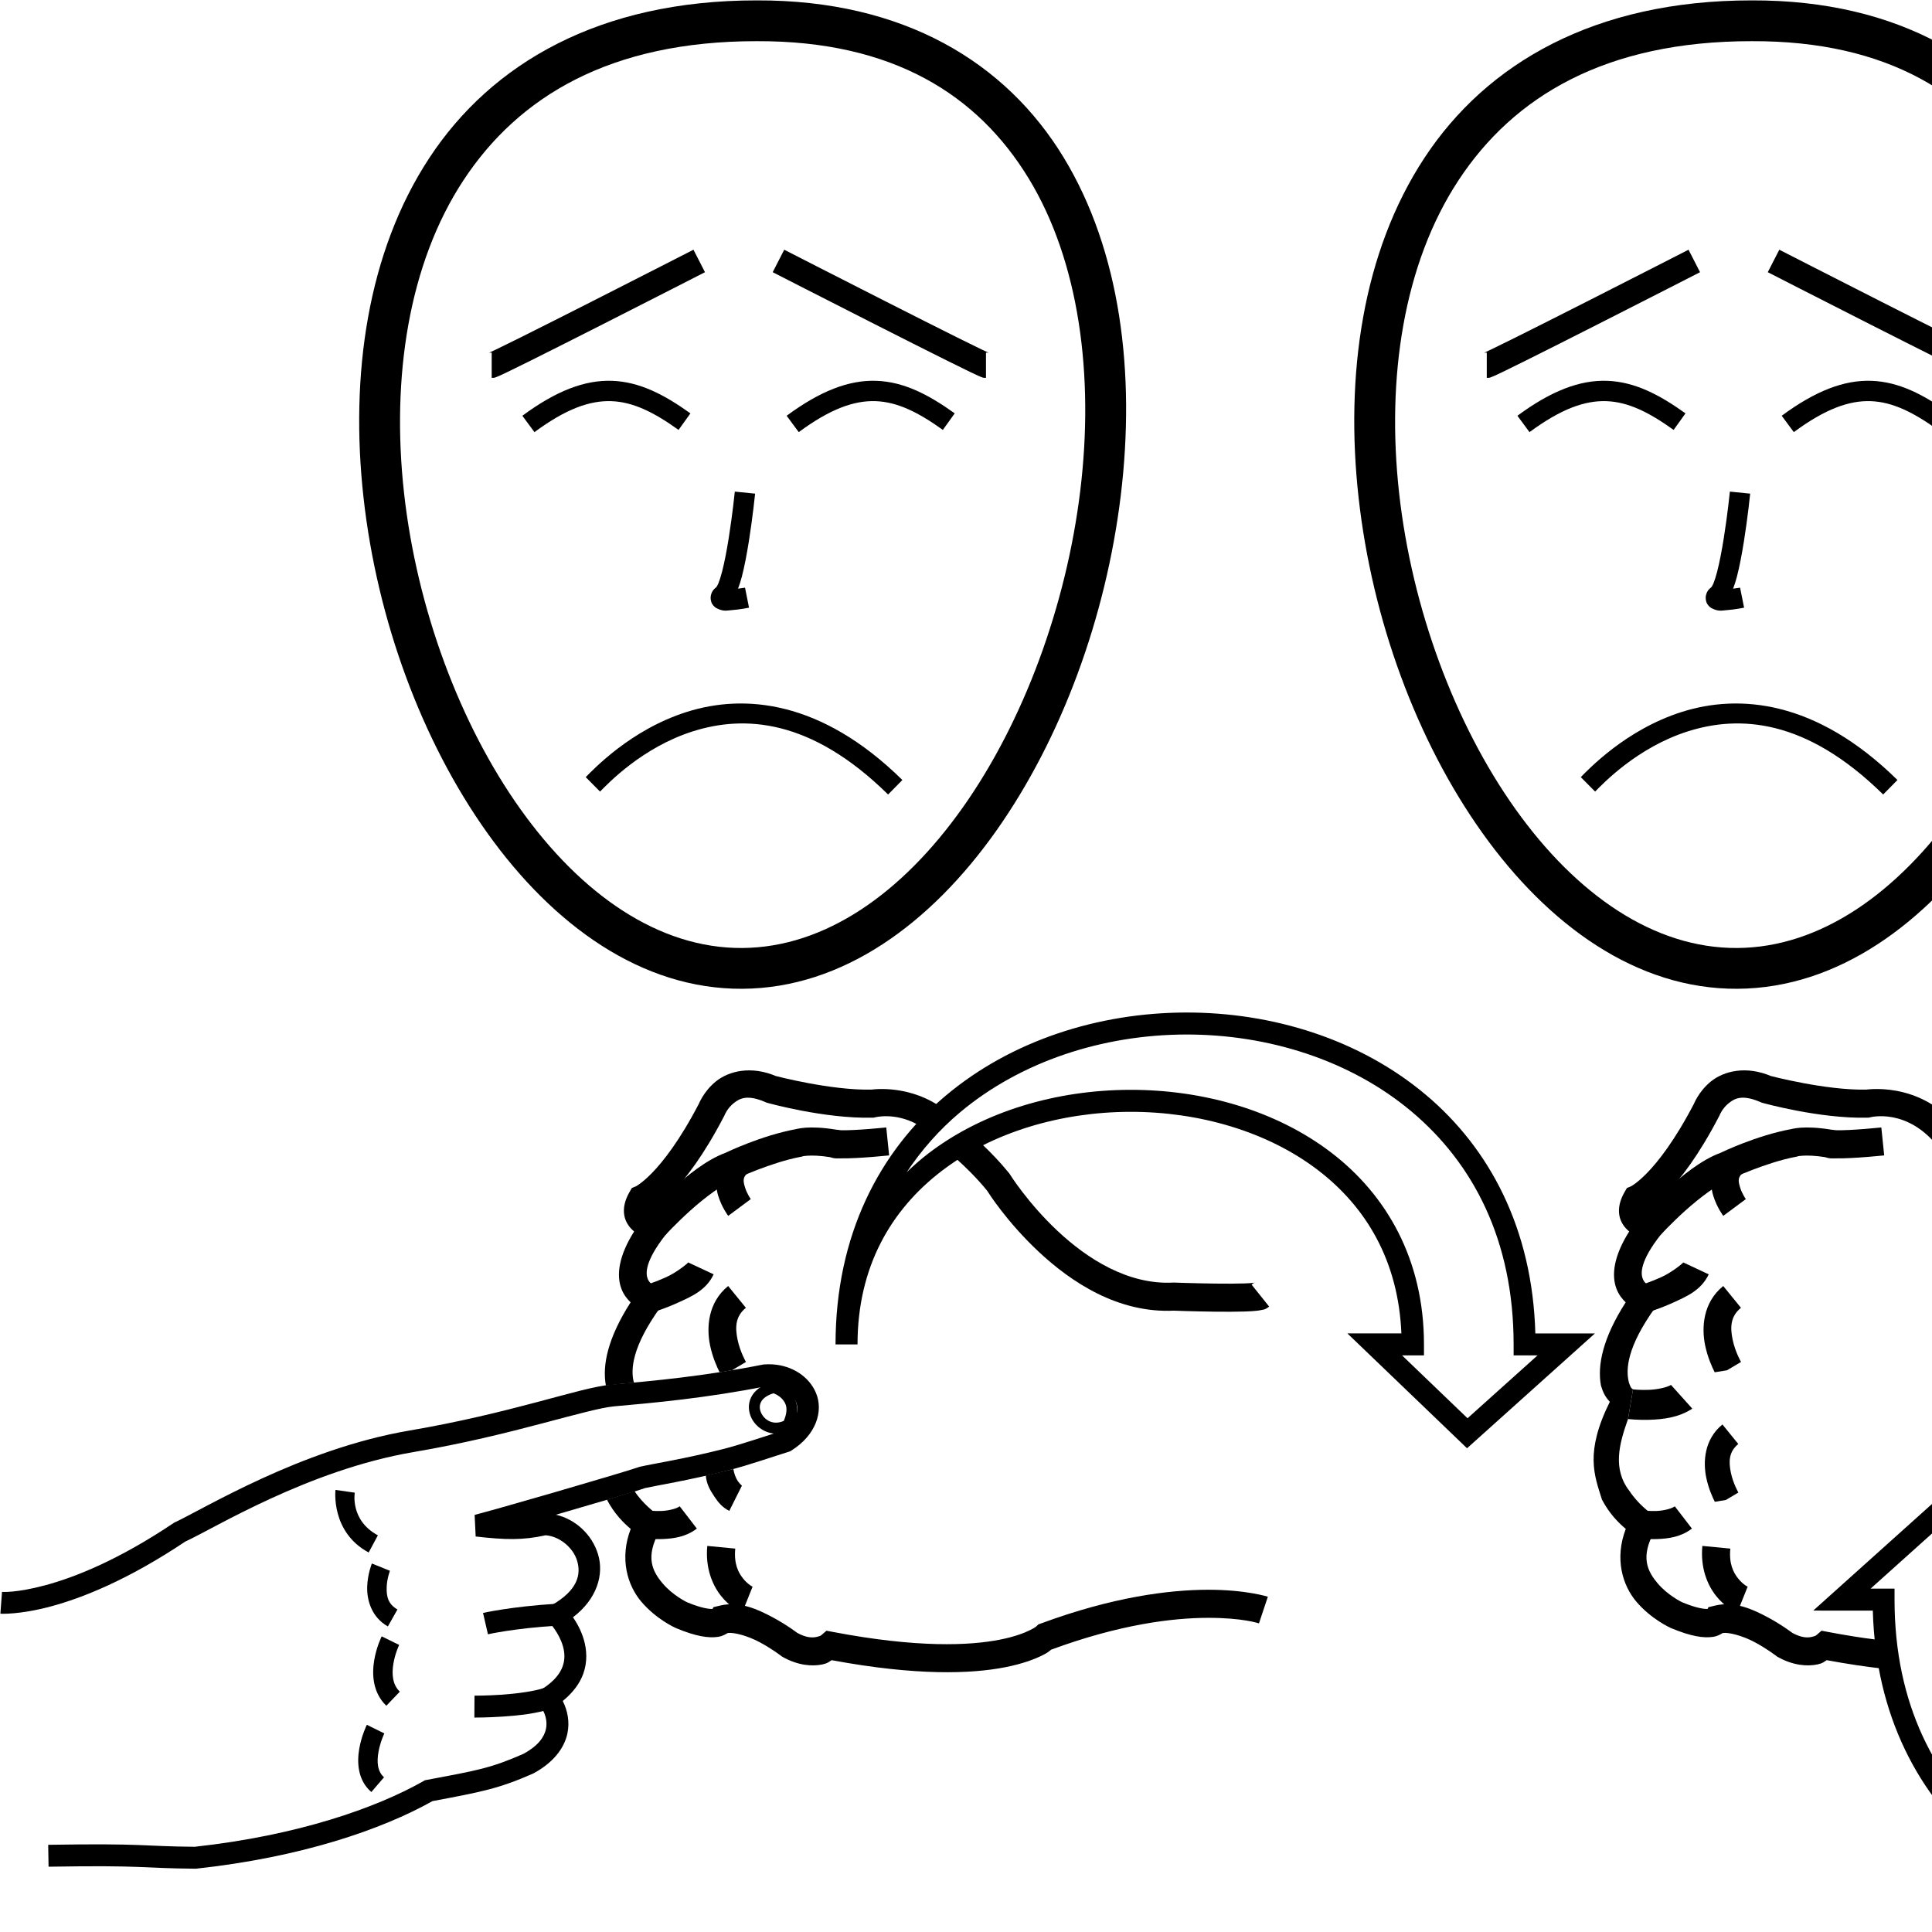 <?xml version="1.0" encoding="UTF-8" standalone="no"?>
<!-- Created with Inkscape (http://www.inkscape.org/) -->

<svg
   xmlns:dc="http://purl.org/dc/elements/1.1/"
   xmlns:cc="http://creativecommons.org/ns#"
   xmlns:rdf="http://www.w3.org/1999/02/22-rdf-syntax-ns#"
   xmlns:svg="http://www.w3.org/2000/svg"
   xmlns="http://www.w3.org/2000/svg"
   xmlns:sodipodi="http://sodipodi.sourceforge.net/DTD/sodipodi-0.dtd"
   xmlns:inkscape="http://www.inkscape.org/namespaces/inkscape"
   width="1000"
   height="1000"
   viewBox="0 0 1000 1000"
   version="1.1"
   id="svg25127"
   inkscape:version="0.92.4 (5da689c313, 2019-01-14)"
   sodipodi:docname="Escudo.svg">
  <defs
     id="defs25121" />
  <sodipodi:namedview
     id="base"
     pagecolor="#ffffff"
     bordercolor="#666666"
     borderopacity="1.0"
     inkscape:pageopacity="0.0"
     inkscape:pageshadow="2"
     inkscape:zoom="0.5"
     inkscape:cx="711.15917"
     inkscape:cy="742.10099"
     inkscape:document-units="px"
     inkscape:current-layer="layer1"
     showgrid="false"
     inkscape:window-width="681"
     inkscape:window-height="706"
     inkscape:window-x="-7"
     inkscape:window-y="0"
     inkscape:window-maximized="0"
     units="px"
     showguides="true" />
  <g
     inkscape:label="Camada 1"
     inkscape:groupmode="layer"
     id="layer1"
     transform="translate(0,-32.417)">
    <path
       style="color:#000000;font-style:normal;font-variant:normal;font-weight:normal;font-stretch:normal;font-size:medium;line-height:normal;font-family:sans-serif;font-variant-ligatures:normal;font-variant-position:normal;font-variant-caps:normal;font-variant-numeric:normal;font-variant-alternates:normal;font-feature-settings:normal;text-indent:0;text-align:start;text-decoration:none;text-decoration-line:none;text-decoration-style:solid;text-decoration-color:#000000;letter-spacing:normal;word-spacing:normal;text-transform:none;writing-mode:lr-tb;direction:ltr;text-orientation:mixed;dominant-baseline:auto;baseline-shift:baseline;text-anchor:start;white-space:normal;shape-padding:0;clip-rule:nonzero;display:inline;overflow:visible;visibility:visible;opacity:1;isolation:auto;mix-blend-mode:normal;color-interpolation:sRGB;color-interpolation-filters:linearRGB;solid-color:#000000;solid-opacity:1;vector-effect:none;fill:#000000;fill-opacity:1;fill-rule:nonzero;stroke:none;stroke-width:5.668;stroke-linecap:butt;stroke-linejoin:miter;stroke-miterlimit:4;stroke-dasharray:none;stroke-dashoffset:0;stroke-opacity:1;color-rendering:auto;image-rendering:auto;shape-rendering:auto;text-rendering:auto;enable-background:accumulate"
       d="m 400.436,747.621 -0.751,0.201 c -5.471,1.466 -9.169,4.303 -10.91,7.858 -1.741,3.555 -1.396,7.54 0.221,10.792 3.234,6.503 11.967,10.699 20.293,6.071 l 0.8,-0.445 0.388,-0.83 c 3.963,-8.448 1.864,-15.039 -1.541,-18.664 -3.405,-3.624 -7.754,-4.772 -7.754,-4.772 z m -0.091,5.958 c 0.827,0.302 2.733,1.07 4.459,2.906 2.027,2.157 3.466,5.209 0.893,11.371 -5.306,2.417 -9.796,-0.23 -11.625,-3.909 -0.964,-1.939 -1.094,-3.963 -0.207,-5.775 0.825,-1.685 2.724,-3.415 6.481,-4.593 z"
       id="path1768"
       inkscape:connector-curvature="0" />
    <path
       style="color:#000000;font-style:normal;font-variant:normal;font-weight:normal;font-stretch:normal;font-size:medium;line-height:normal;font-family:sans-serif;font-variant-ligatures:normal;font-variant-position:normal;font-variant-caps:normal;font-variant-numeric:normal;font-variant-alternates:normal;font-feature-settings:normal;text-indent:0;text-align:start;text-decoration:none;text-decoration-line:none;text-decoration-style:solid;text-decoration-color:#000000;letter-spacing:normal;word-spacing:normal;text-transform:none;writing-mode:lr-tb;direction:ltr;text-orientation:mixed;dominant-baseline:auto;baseline-shift:baseline;text-anchor:start;white-space:normal;shape-padding:0;clip-rule:nonzero;display:inline;overflow:visible;visibility:visible;opacity:1;isolation:auto;mix-blend-mode:normal;color-interpolation:sRGB;color-interpolation-filters:linearRGB;solid-color:#000000;solid-opacity:1;vector-effect:none;fill:#000000;fill-opacity:1;fill-rule:nonzero;stroke:none;stroke-width:11.337;stroke-linecap:butt;stroke-linejoin:miter;stroke-miterlimit:4;stroke-dasharray:none;stroke-dashoffset:0;stroke-opacity:1;color-rendering:auto;image-rendering:auto;shape-rendering:auto;text-rendering:auto;enable-background:accumulate"
       d="m 281.893,906.013 c -5.387,1.885 -14.76,3.077 -22.472,3.594 -7.712,0.517 -13.826,0.483 -13.826,0.483 l -0.065,11.336 c 0,0 6.501,0.038 14.648,-0.508 8.147,-0.546 17.875,-1.551 25.459,-4.205 z"
       id="path1766"
       inkscape:connector-curvature="0" />
    <path
       style="color:#000000;font-style:normal;font-variant:normal;font-weight:normal;font-stretch:normal;font-size:medium;line-height:normal;font-family:sans-serif;font-variant-ligatures:normal;font-variant-position:normal;font-variant-caps:normal;font-variant-numeric:normal;font-variant-alternates:normal;font-feature-settings:normal;text-indent:0;text-align:start;text-decoration:none;text-decoration-line:none;text-decoration-style:solid;text-decoration-color:#000000;letter-spacing:normal;word-spacing:normal;text-transform:none;writing-mode:lr-tb;direction:ltr;text-orientation:mixed;dominant-baseline:auto;baseline-shift:baseline;text-anchor:start;white-space:normal;shape-padding:0;clip-rule:nonzero;display:inline;overflow:visible;visibility:visible;opacity:1;isolation:auto;mix-blend-mode:normal;color-interpolation:sRGB;color-interpolation-filters:linearRGB;solid-color:#000000;solid-opacity:1;vector-effect:none;fill:#000000;fill-opacity:1;fill-rule:nonzero;stroke:none;stroke-width:11.337;stroke-linecap:butt;stroke-linejoin:miter;stroke-miterlimit:4;stroke-dasharray:none;stroke-dashoffset:0;stroke-opacity:1;color-rendering:auto;image-rendering:auto;shape-rendering:auto;text-rendering:auto;enable-background:accumulate"
       d="m 288.025,862.515 c -23.478,1.431 -38.007,4.759 -38.007,4.759 l 2.54,11.048 c 0,0 13.449,-3.106 36.157,-4.491 z"
       id="path1764"
       inkscape:connector-curvature="0" />
    <path
       style="color:#000000;font-style:normal;font-variant:normal;font-weight:normal;font-stretch:normal;font-size:medium;line-height:normal;font-family:sans-serif;font-variant-ligatures:normal;font-variant-position:normal;font-variant-caps:normal;font-variant-numeric:normal;font-variant-alternates:normal;font-feature-settings:normal;text-indent:0;text-align:start;text-decoration:none;text-decoration-line:none;text-decoration-style:solid;text-decoration-color:#000000;letter-spacing:normal;word-spacing:normal;text-transform:none;writing-mode:lr-tb;direction:ltr;text-orientation:mixed;dominant-baseline:auto;baseline-shift:baseline;text-anchor:start;white-space:normal;shape-padding:0;clip-rule:nonzero;display:inline;overflow:visible;visibility:visible;opacity:1;isolation:auto;mix-blend-mode:normal;color-interpolation:sRGB;color-interpolation-filters:linearRGB;solid-color:#000000;solid-opacity:1;vector-effect:none;fill:#000000;fill-opacity:1;fill-rule:nonzero;stroke:none;stroke-width:11.337;stroke-linecap:butt;stroke-linejoin:miter;stroke-miterlimit:4;stroke-dasharray:none;stroke-dashoffset:0;stroke-opacity:1;color-rendering:auto;image-rendering:auto;shape-rendering:auto;text-rendering:auto;enable-background:accumulate"
       d="m 399.894,738.612 c -1.465,-0.092 -2.96,-0.081 -4.481,0.041 l -0.329,0.026 -0.323,0.065 c -30.378,6.039 -57.214,8.478 -77.764,10.291 -9.126,0.805 -21.891,4.578 -39.404,9.208 -17.513,4.63 -39.48,10.165 -65.537,14.599 -28.539,4.856 -55.242,15.1 -76.7,24.945 -21.458,9.845 -38.05,19.463 -44.708,22.514 l -0.416,0.191 -0.38,0.254 C 61.156,839.986 38.641,848.849 23.466,852.933 8.29,857.016 1.041,856.371 1.041,856.371 L 0.197,867.675 c 0,0 9.778,0.626 26.214,-3.797 16.37,-4.405 39.943,-13.797 69.413,-33.505 8.282,-3.846 23.609,-12.809 44.259,-22.283 20.921,-9.599 46.788,-19.463 73.874,-24.072 26.557,-4.519 48.915,-10.158 66.532,-14.815 17.618,-4.657 30.788,-8.282 37.505,-8.875 20.448,-1.804 47.605,-4.276 78.43,-10.368 7.828,-0.586 13.603,3.412 15.462,7.811 1.835,4.342 1.215,9.695 -7.931,15.546 -7.94,2.468 -20.52,6.807 -29.623,9.125 -20.067,5.11 -36.788,7.681 -43.049,9.151 l -0.315,0.075 -0.307,0.108 c -3.423,1.23 -24.275,7.449 -44.003,13.166 -9.864,2.859 -19.608,5.653 -27.172,7.791 -7.563,2.138 -13.642,3.76 -13.816,3.797 l 0.536,11.176 c 15.609,1.775 24.514,1.95 36.2,-0.632 7.016,0.48 14.184,6.218 16.285,13.109 2.135,7.002 0.543,15.233 -13.139,23.073 l -6.329,3.626 5.076,5.237 c 0,0 5.101,5.477 7.048,12.297 0.974,3.41 1.173,6.91 -0.124,10.504 -1.297,3.594 -4.162,7.58 -10.526,11.677 l -5.091,3.279 3.608,4.863 c 2.992,4.035 4.252,8.427 3.381,12.559 -0.865,4.103 -3.859,8.636 -11.657,12.9 -16.901,7.414 -23.67,8.541 -50.036,13.493 l -0.93,0.173 -0.824,0.467 c -24.397,13.848 -64.906,28.111 -118.356,33.972 -27.844,-0.245 -25.23,-1.856 -75.846,-1.021 l 0.187,11.334 c 50.664,-0.837 47.11,0.799 75.896,1.032 l 0.331,0.004 0.329,-0.035 c 54.384,-5.921 95.882,-20.237 122.145,-34.947 25.733,-4.833 34.369,-6.474 51.942,-14.207 l 0.213,-0.093 0.205,-0.11 c 9.966,-5.397 15.834,-12.742 17.495,-20.624 1.245,-5.906 0.124,-11.722 -2.4,-16.809 5.306,-4.329 8.815,-9.116 10.599,-14.059 2.249,-6.231 1.812,-12.379 0.361,-17.464 -1.378,-4.827 -3.65,-8.838 -5.665,-11.805 12.447,-9.456 16.138,-22.172 12.951,-32.624 -3.098,-10.162 -11.577,-18.06 -21.797,-20.451 0.751,-0.217 1.322,-0.377 2.075,-0.595 19.506,-5.653 38.498,-11.232 44.088,-13.208 4.522,-1.059 22.602,-3.944 43.229,-9.196 10.276,-2.617 23.699,-7.303 31.087,-9.57 l 0.701,-0.217 0.625,-0.386 c 12.726,-7.901 16.838,-20.316 12.788,-29.897 -3.544,-8.383 -12.183,-14.101 -22.435,-14.744 z"
       id="path5073"
       inkscape:connector-curvature="0" />
    <path
       style="color:#000000;font-style:normal;font-variant:normal;font-weight:normal;font-stretch:normal;font-size:medium;line-height:normal;font-family:sans-serif;font-variant-ligatures:normal;font-variant-position:normal;font-variant-caps:normal;font-variant-numeric:normal;font-variant-alternates:normal;font-feature-settings:normal;text-indent:0;text-align:start;text-decoration:none;text-decoration-line:none;text-decoration-style:solid;text-decoration-color:#000000;letter-spacing:normal;word-spacing:normal;text-transform:none;writing-mode:lr-tb;direction:ltr;text-orientation:mixed;dominant-baseline:auto;baseline-shift:baseline;text-anchor:start;white-space:normal;shape-padding:0;clip-rule:nonzero;display:inline;overflow:visible;visibility:visible;opacity:1;isolation:auto;mix-blend-mode:normal;color-interpolation:sRGB;color-interpolation-filters:linearRGB;solid-color:#000000;solid-opacity:1;vector-effect:none;fill:#000000;fill-opacity:1;fill-rule:nonzero;stroke:none;stroke-width:14.54;stroke-linecap:butt;stroke-linejoin:miter;stroke-miterlimit:4;stroke-dasharray:none;stroke-dashoffset:0;stroke-opacity:1;color-rendering:auto;image-rendering:auto;shape-rendering:auto;text-rendering:auto;enable-background:accumulate"
       d="m 383.78,586.693 c -5.386,0.706 -9.915,2.799 -13.186,5.425 -6.541,5.251 -9.066,12.108 -9.066,12.108 l 0.334,-0.743 c -10.035,19.298 -18.697,30.253 -24.573,36.249 -2.938,2.998 -5.176,4.758 -6.563,5.72 -1.386,0.963 -1.449,0.933 -1.449,0.933 l -2.238,0.948 -1.221,2.109 c -2.283,3.952 -3.383,8.097 -2.693,12.048 0.653,3.739 2.912,6.55 5.106,8.33 -7.936,12.559 -9.41,22.685 -6.456,30.006 1.172,2.904 2.873,4.963 4.628,6.684 -11.743,18.296 -14.771,32.495 -12.792,43.09 l 7.463,-0.85 0.401,57.653 -7.341,2.228 c 3.97,7.536 8.738,12.133 12.322,15.149 -5.908,15.42 -1.642,29.184 5.334,37.486 7.864,9.361 17.935,13.778 17.935,13.778 l 0.099,0.045 0.106,0.045 c 10.205,4.252 16.734,5.279 21.857,4.499 1.966,-0.299 3.44,-1.135 4.863,-1.965 3.214,-0.481 10.37,1.455 16.448,4.696 6.323,3.372 11.19,7.124 11.19,7.124 l 0.425,0.334 0.47,0.266 c 7.984,4.47 15.396,4.943 20.628,3.801 2.761,-0.602 3.097,-1.252 4.658,-2.17 43.84,8.146 72.191,7.127 89.858,3.649 8.976,-1.767 15.229,-4.153 19.377,-6.236 2.732,-1.372 3.336,-2.035 4.408,-2.868 35.588,-13.124 62.785,-16.393 80.92,-16.456 18.174,-0.063 26.607,2.868 26.607,2.868 l 4.598,-13.793 c 0,0 -11.383,-3.68 -31.257,-3.611 -19.874,0.069 -48.89,3.669 -86.117,17.427 l -1.411,0.516 -1.085,1.039 c 0,0 -0.299,0.439 -3.186,1.889 -2.888,1.451 -7.864,3.426 -15.667,4.962 -15.605,3.072 -42.56,4.352 -86.277,-3.975 l -3.46,-0.66 -2.663,2.306 c 0,0 -0.371,0.459 -2.405,0.903 -2.034,0.444 -5.189,0.651 -10.417,-2.276 l 0.903,0.599 c 0,0 -5.705,-4.441 -13.254,-8.467 -7.549,-4.026 -17.028,-8.523 -27.252,-6.069 l -3.452,0.827 -0.41,0.903 c -1.434,0.075 -5.299,-0.177 -13.201,-3.452 -0.161,-0.076 -7.428,-3.548 -12.708,-9.832 -5.339,-6.354 -8.98,-13.664 -1.593,-26.925 l 3.217,-5.774 -5.44,-3.748 c 0,0 -6.292,-4.552 -10.674,-11.216 l -6.955,2.154 -0.401,-57.653 7.04,-0.624 c -1.818,-6.706 -1.068,-18.663 13.85,-39.264 l 5.728,-7.898 -9.21,-3.224 c 0,0 -2.199,-0.819 -3.224,-3.361 -1.026,-2.542 -1.77,-8.894 9.43,-23.049 l 7.921,-10.015 -12.655,-1.707 c 0,0 -1.67,-0.521 -2.375,-0.918 -1.2e-4,0.011 0.229,-0.475 0.25,-0.599 0.549,-0.326 0.552,-0.254 1.191,-0.698 2.181,-1.514 5.121,-3.881 8.656,-7.488 7.071,-7.215 16.51,-19.381 27.085,-39.717 l 0.19,-0.364 0.152,-0.379 c 0,0 1.429,-3.442 4.598,-5.986 3.169,-2.544 7.074,-4.698 16.615,-0.531 l 0.486,0.212 0.516,0.144 c 0,0 29.333,8.218 54.132,7.647 l 0.728,-0.015 0.706,-0.159 c 0,0 10.24,-2.801 22.076,3.752 1.723,1.327 6.122,-4.809 6.122,-4.809 l 19.805,16.353 c 0,0 -6.904,5.276 -5.624,6.416 4.179,3.733 10.161,9.477 15.614,16.184 0.007,0.007 0.015,0.011 0.023,0.023 0.712,1.133 10.19,16.12 26.5,31.432 16.935,15.898 41.292,32.166 70.405,30.696 l -0.637,0.007 c 0,0 10.634,0.397 21.653,0.531 5.509,0.067 11.105,0.065 15.651,-0.091 2.273,-0.078 4.265,-0.19 6.009,-0.387 0.872,-0.098 1.674,-0.205 2.564,-0.41 0.89,-0.205 1.756,-0.082 3.854,-1.76 l -9.081,-11.357 c 1.768,-1.414 1.992,-1.059 1.973,-1.055 -0.019,0.004 -0.404,0.076 -0.941,0.137 -1.074,0.121 -2.817,0.233 -4.878,0.303 -4.123,0.141 -9.586,0.141 -14.976,0.076 -10.78,-0.131 -21.288,-0.523 -21.288,-0.523 l -0.319,-0.007 -0.319,0.015 c -23.203,1.172 -44.29,-12.286 -59.723,-26.774 -15.433,-14.488 -24.627,-29.255 -24.627,-29.255 l -0.243,-0.387 -0.288,-0.357 c -4.766,-5.865 -9.747,-10.943 -13.852,-14.807 -1.159,-0.895 -7.45,1.35 -7.45,1.35 l -19.805,-16.353 c 0,0 6.321,-4.062 4.439,-5.273 -17.78,-11.28 -35.838,-7.85 -35.838,-7.85 l 1.434,-0.182 c -21.177,0.487 -49.974,-7.139 -49.974,-7.139 l 0.994,0.349 c -6.723,-2.937 -12.966,-3.619 -18.352,-2.913 z"
       id="path6733-4"
       inkscape:connector-curvature="0"
       sodipodi:nodetypes="csccccccccccccccccccccccccccccccccccccccccccccccccccccccccccccccccccccccccccccccccccccccsccccsccccssccccsccccccccccccc" />
    <path
       style="color:#000000;font-style:normal;font-variant:normal;font-weight:normal;font-stretch:normal;font-size:medium;line-height:normal;font-family:sans-serif;font-variant-ligatures:normal;font-variant-position:normal;font-variant-caps:normal;font-variant-numeric:normal;font-variant-alternates:normal;font-feature-settings:normal;text-indent:0;text-align:start;text-decoration:none;text-decoration-line:none;text-decoration-style:solid;text-decoration-color:#000000;letter-spacing:normal;word-spacing:normal;text-transform:none;writing-mode:lr-tb;direction:ltr;text-orientation:mixed;dominant-baseline:auto;baseline-shift:baseline;text-anchor:start;white-space:normal;shape-padding:0;clip-rule:nonzero;display:inline;overflow:visible;visibility:visible;opacity:1;isolation:auto;mix-blend-mode:normal;color-interpolation:sRGB;color-interpolation-filters:linearRGB;solid-color:#000000;solid-opacity:1;vector-effect:none;fill:#000000;fill-opacity:1;fill-rule:nonzero;stroke:none;stroke-width:14.54;stroke-linecap:butt;stroke-linejoin:miter;stroke-miterlimit:4;stroke-dasharray:none;stroke-dashoffset:0;stroke-opacity:1;color-rendering:auto;image-rendering:auto;shape-rendering:auto;text-rendering:auto;enable-background:accumulate"
       d="m 351.824,812.084 c -1.528,1.175 -5.581,2.234 -9.269,2.4 -3.688,0.166 -6.55,-0.236 -6.55,-0.236 l -2.065,14.394 c 0,0 4.136,0.6 9.269,0.368 5.133,-0.231 11.722,-0.971 17.481,-5.401 z"
       id="path6735-9"
       inkscape:connector-curvature="0" />
    <path
       style="color:#000000;font-style:normal;font-variant:normal;font-weight:normal;font-stretch:normal;font-size:medium;line-height:normal;font-family:sans-serif;font-variant-ligatures:normal;font-variant-position:normal;font-variant-caps:normal;font-variant-numeric:normal;font-variant-alternates:normal;font-feature-settings:normal;text-indent:0;text-align:start;text-decoration:none;text-decoration-line:none;text-decoration-style:solid;text-decoration-color:#000000;letter-spacing:normal;word-spacing:normal;text-transform:none;writing-mode:lr-tb;direction:ltr;text-orientation:mixed;dominant-baseline:auto;baseline-shift:baseline;text-anchor:start;white-space:normal;shape-padding:0;clip-rule:nonzero;display:inline;overflow:visible;visibility:visible;opacity:1;isolation:auto;mix-blend-mode:normal;color-interpolation:sRGB;color-interpolation-filters:linearRGB;solid-color:#000000;solid-opacity:1;vector-effect:none;fill:#000000;fill-opacity:1;fill-rule:nonzero;stroke:none;stroke-width:14.54;stroke-linecap:butt;stroke-linejoin:miter;stroke-miterlimit:4;stroke-dasharray:none;stroke-dashoffset:0;stroke-opacity:1;color-rendering:auto;image-rendering:auto;shape-rendering:auto;text-rendering:auto;enable-background:accumulate"
       d="m 356.212,685.849 c -0.195,0.416 -5.685,5.012 -11.342,7.598 -5.656,2.586 -10.914,4.197 -10.914,4.197 l 4.236,13.911 c 0,0 6.048,-1.832 12.725,-4.885 6.677,-3.053 14.547,-6.292 18.463,-14.658 z"
       id="path6739-0"
       inkscape:connector-curvature="0" />
    <path
       style="color:#000000;font-style:normal;font-variant:normal;font-weight:normal;font-stretch:normal;font-size:medium;line-height:normal;font-family:sans-serif;font-variant-ligatures:normal;font-variant-position:normal;font-variant-caps:normal;font-variant-numeric:normal;font-variant-alternates:normal;font-feature-settings:normal;text-indent:0;text-align:start;text-decoration:none;text-decoration-line:none;text-decoration-style:solid;text-decoration-color:#000000;letter-spacing:normal;word-spacing:normal;text-transform:none;writing-mode:lr-tb;direction:ltr;text-orientation:mixed;dominant-baseline:auto;baseline-shift:baseline;text-anchor:start;white-space:normal;shape-padding:0;clip-rule:nonzero;display:inline;overflow:visible;visibility:visible;opacity:1;isolation:auto;mix-blend-mode:normal;color-interpolation:sRGB;color-interpolation-filters:linearRGB;solid-color:#000000;solid-opacity:1;vector-effect:none;fill:#000000;fill-opacity:1;fill-rule:nonzero;stroke:none;stroke-width:14.54;stroke-linecap:butt;stroke-linejoin:miter;stroke-miterlimit:4;stroke-dasharray:none;stroke-dashoffset:0;stroke-opacity:1;color-rendering:auto;image-rendering:auto;shape-rendering:auto;text-rendering:auto;enable-background:accumulate"
       d="m 458.726,615.987 c -5.039,0.517 -11.304,1.038 -16.492,1.293 -2.594,0.127 -4.933,0.184 -6.609,0.156 -1.676,-0.029 -3.403,-0.685 -1.464,0.091 l -0.741,-0.296 -0.788,-0.13 c -6.962,-1.137 -12.08,-1.242 -15.631,-1.003 -3.551,0.239 -6.173,1.052 -6.173,1.052 l 1.062,-0.284 c -17.873,3.351 -35.397,11.768 -36.332,12.218 -10.191,3.781 -20.027,11.934 -28.035,19.154 -8.008,7.221 -13.905,13.669 -13.905,13.669 l 10.729,9.817 c 0,0 5.465,-5.97 12.914,-12.687 7.449,-6.717 17.165,-14.022 23.355,-16.319 l 0.309,-0.114 0.299,-0.144 c 0,0 17.877,-8.402 33.345,-11.302 l 0.542,-0.102 0.52,-0.181 c 0,0 0.019,-0.111 2.347,-0.268 2.328,-0.157 6.326,-0.132 12.311,0.845 l -1.529,-0.424 c 3.26,1.304 4.406,0.91 6.619,0.948 2.213,0.038 4.779,-0.036 7.568,-0.173 5.578,-0.274 11.997,-0.81 17.263,-1.35 z"
       id="path6741-3"
       inkscape:connector-curvature="0" />
    <path
       style="color:#000000;font-style:normal;font-variant:normal;font-weight:normal;font-stretch:normal;font-size:medium;line-height:normal;font-family:sans-serif;font-variant-ligatures:normal;font-variant-position:normal;font-variant-caps:normal;font-variant-numeric:normal;font-variant-alternates:normal;font-feature-settings:normal;text-indent:0;text-align:start;text-decoration:none;text-decoration-line:none;text-decoration-style:solid;text-decoration-color:#000000;letter-spacing:normal;word-spacing:normal;text-transform:none;writing-mode:lr-tb;direction:ltr;text-orientation:mixed;dominant-baseline:auto;baseline-shift:baseline;text-anchor:start;white-space:normal;shape-padding:0;clip-rule:nonzero;display:inline;overflow:visible;visibility:visible;opacity:1;isolation:auto;mix-blend-mode:normal;color-interpolation:sRGB;color-interpolation-filters:linearRGB;solid-color:#000000;solid-opacity:1;vector-effect:none;fill:#000000;fill-opacity:1;fill-rule:nonzero;stroke:none;stroke-width:14.54;stroke-linecap:butt;stroke-linejoin:miter;stroke-miterlimit:4;stroke-dasharray:none;stroke-dashoffset:0;stroke-opacity:1;color-rendering:auto;image-rendering:auto;shape-rendering:auto;text-rendering:auto;enable-background:accumulate"
       d="m 379.614,792.776 -14.315,3.383 c 0.521,4.74 2.208,7.435 4.346,10.717 2.139,3.282 4.307,5.807 7.837,7.572 l 6.502,-13.004 c 0.541,0.27 -1.074,-0.854 -2.155,-2.511 -1.08,-1.658 -2.004,-4.228 -2.216,-6.156 z"
       id="path6751-2"
       inkscape:connector-curvature="0"
       sodipodi:nodetypes="ccccccc" />
    <path
       style="color:#000000;font-style:normal;font-variant:normal;font-weight:normal;font-stretch:normal;font-size:medium;line-height:normal;font-family:sans-serif;font-variant-ligatures:normal;font-variant-position:normal;font-variant-caps:normal;font-variant-numeric:normal;font-variant-alternates:normal;font-feature-settings:normal;text-indent:0;text-align:start;text-decoration:none;text-decoration-line:none;text-decoration-style:solid;text-decoration-color:#000000;letter-spacing:normal;word-spacing:normal;text-transform:none;writing-mode:lr-tb;direction:ltr;text-orientation:mixed;dominant-baseline:auto;baseline-shift:baseline;text-anchor:start;white-space:normal;shape-padding:0;clip-rule:nonzero;display:inline;overflow:visible;visibility:visible;opacity:1;isolation:auto;mix-blend-mode:normal;color-interpolation:sRGB;color-interpolation-filters:linearRGB;solid-color:#000000;solid-opacity:1;vector-effect:none;fill:#000000;fill-opacity:1;fill-rule:nonzero;stroke:none;stroke-width:14.54;stroke-linecap:butt;stroke-linejoin:miter;stroke-miterlimit:4;stroke-dasharray:none;stroke-dashoffset:0;stroke-opacity:1;color-rendering:auto;image-rendering:auto;shape-rendering:auto;text-rendering:auto;enable-background:accumulate"
       d="m 376.891,698.051 c -10.571,8.604 -11.253,21.623 -9.362,30.719 1.268,6.098 3.567,11.218 4.945,13.931 l 6.363,-1.022 7.272,-4.32 c 0,0 -3.032,-5.222 -4.347,-11.547 -1.315,-6.326 -1.187,-12.004 4.309,-16.478 z"
       id="path6753-1"
       inkscape:connector-curvature="0"
       sodipodi:nodetypes="cscccccc" />
    <path
       style="color:#000000;font-style:normal;font-variant:normal;font-weight:normal;font-stretch:normal;font-size:medium;line-height:normal;font-family:sans-serif;font-variant-ligatures:normal;font-variant-position:normal;font-variant-caps:normal;font-variant-numeric:normal;font-variant-alternates:normal;font-feature-settings:normal;text-indent:0;text-align:start;text-decoration:none;text-decoration-line:none;text-decoration-style:solid;text-decoration-color:#000000;letter-spacing:normal;word-spacing:normal;text-transform:none;writing-mode:lr-tb;direction:ltr;text-orientation:mixed;dominant-baseline:auto;baseline-shift:baseline;text-anchor:start;white-space:normal;shape-padding:0;clip-rule:nonzero;display:inline;overflow:visible;visibility:visible;opacity:1;isolation:auto;mix-blend-mode:normal;color-interpolation:sRGB;color-interpolation-filters:linearRGB;solid-color:#000000;solid-opacity:1;vector-effect:none;fill:#000000;fill-opacity:1;fill-rule:nonzero;stroke:none;stroke-width:14.54;stroke-linecap:butt;stroke-linejoin:miter;stroke-miterlimit:4;stroke-dasharray:none;stroke-dashoffset:0;stroke-opacity:1;color-rendering:auto;image-rendering:auto;shape-rendering:auto;text-rendering:auto;enable-background:accumulate"
       d="m 376.835,629.125 c -7.141,6.645 -6.94,16.237 -5.078,22.267 1.863,6.03 5.162,10.352 5.162,10.352 l 11.673,-8.672 c 0,0 -1.942,-2.735 -2.942,-5.972 -1,-3.237 -1.281,-5.126 1.09,-7.332 z"
       id="path6755-2"
       inkscape:connector-curvature="0" />
    <path
       style="color:#000000;font-style:normal;font-variant:normal;font-weight:normal;font-stretch:normal;font-size:medium;line-height:normal;font-family:sans-serif;font-variant-ligatures:normal;font-variant-position:normal;font-variant-caps:normal;font-variant-numeric:normal;font-variant-alternates:normal;font-feature-settings:normal;text-indent:0;text-align:start;text-decoration:none;text-decoration-line:none;text-decoration-style:solid;text-decoration-color:#000000;letter-spacing:normal;word-spacing:normal;text-transform:none;writing-mode:lr-tb;direction:ltr;text-orientation:mixed;dominant-baseline:auto;baseline-shift:baseline;text-anchor:start;white-space:normal;shape-padding:0;clip-rule:nonzero;display:inline;overflow:visible;visibility:visible;opacity:1;isolation:auto;mix-blend-mode:normal;color-interpolation:sRGB;color-interpolation-filters:linearRGB;solid-color:#000000;solid-opacity:1;vector-effect:none;fill:#000000;fill-opacity:1;fill-rule:nonzero;stroke:none;stroke-width:14.54;stroke-linecap:butt;stroke-linejoin:miter;stroke-miterlimit:4;stroke-dasharray:none;stroke-dashoffset:0;stroke-opacity:1;color-rendering:auto;image-rendering:auto;shape-rendering:auto;text-rendering:auto;enable-background:accumulate"
       d="m 366.094,832.582 c -1.1,11.468 2.692,20.316 7.091,25.858 2.2,2.771 4.506,4.774 6.422,6.167 1.915,1.393 2.849,1.974 4.5,2.634 l 5.399,-13.501 c 0.991,0.396 -0.322,-0.146 -1.346,-0.891 -1.024,-0.745 -2.351,-1.896 -3.586,-3.452 -2.47,-3.112 -4.756,-7.607 -4.006,-15.428 z"
       id="path6757-0"
       inkscape:connector-curvature="0" />
    <path
       style="color:#000000;font-style:normal;font-variant:normal;font-weight:normal;font-stretch:normal;font-size:medium;line-height:normal;font-family:sans-serif;font-variant-ligatures:normal;font-variant-position:normal;font-variant-caps:normal;font-variant-numeric:normal;font-variant-alternates:normal;font-feature-settings:normal;text-indent:0;text-align:start;text-decoration:none;text-decoration-line:none;text-decoration-style:solid;text-decoration-color:#000000;letter-spacing:normal;word-spacing:normal;text-transform:none;writing-mode:lr-tb;direction:ltr;text-orientation:mixed;dominant-baseline:auto;baseline-shift:baseline;text-anchor:start;white-space:normal;shape-padding:0;clip-rule:nonzero;display:inline;overflow:visible;visibility:visible;opacity:1;isolation:auto;mix-blend-mode:normal;color-interpolation:sRGB;color-interpolation-filters:linearRGB;solid-color:#000000;solid-opacity:1;vector-effect:none;fill:#000000;fill-opacity:1;fill-rule:nonzero;stroke:none;stroke-width:21.111;stroke-linecap:butt;stroke-linejoin:miter;stroke-miterlimit:4;stroke-dasharray:none;stroke-dashoffset:0;stroke-opacity:1;color-rendering:auto;image-rendering:auto;shape-rendering:auto;text-rendering:auto;enable-background:accumulate"
       d="M 391.634,32.619 C 310.281,32.595 254.395,65.258 222.249,114.123 190.101,162.991 181.131,226.801 188.157,289.965 c 7.026,63.163 30.08,125.958 64.115,173.647 34.035,47.689 79.857,80.91 131.977,80.599 52.095,-0.31 97.544,-33.88 131.378,-81.73 33.834,-47.85 56.844,-110.619 64.485,-173.625 7.642,-63.007 -0.012,-126.482 -29.7,-175.156 C 520.731,65.033 468.137,32.35 391.654,32.619 Z m 0.012,21.111 h 0.022 0.022 c 70.648,-0.26 114.466,27.95 140.7,70.962 26.234,43.012 33.995,102.014 26.766,161.622 -7.229,59.607 -29.376,119.589 -60.765,163.98 -31.389,44.391 -71.228,72.55 -114.267,72.806 -43.014,0.256 -83.13,-27.564 -114.667,-71.752 -31.537,-44.188 -53.687,-104.106 -60.318,-163.718 -6.631,-59.613 2.287,-118.642 30.748,-161.906 28.461,-43.263 75.897,-72.022 151.76,-71.994 z"
       id="path10-9"
       inkscape:connector-curvature="0" />
    <path
       style="color:#000000;font-style:normal;font-variant:normal;font-weight:normal;font-stretch:normal;font-size:medium;line-height:normal;font-family:sans-serif;font-variant-ligatures:normal;font-variant-position:normal;font-variant-caps:normal;font-variant-numeric:normal;font-variant-alternates:normal;font-feature-settings:normal;text-indent:0;text-align:start;text-decoration:none;text-decoration-line:none;text-decoration-style:solid;text-decoration-color:#000000;letter-spacing:normal;word-spacing:normal;text-transform:none;writing-mode:lr-tb;direction:ltr;text-orientation:mixed;dominant-baseline:auto;baseline-shift:baseline;text-anchor:start;white-space:normal;shape-padding:0;clip-rule:nonzero;display:inline;overflow:visible;visibility:visible;opacity:1;isolation:auto;mix-blend-mode:normal;color-interpolation:sRGB;color-interpolation-filters:linearRGB;solid-color:#000000;solid-opacity:1;vector-effect:none;fill:#000000;fill-opacity:1;fill-rule:nonzero;stroke:none;stroke-width:10.555;stroke-linecap:butt;stroke-linejoin:miter;stroke-miterlimit:4;stroke-dasharray:none;stroke-dashoffset:0;stroke-opacity:1;color-rendering:auto;image-rendering:auto;shape-rendering:auto;text-rendering:auto;enable-background:accumulate"
       d="m 380.34,286.871 c 0,0 -1.189,11.749 -3.159,24.09 -0.985,6.171 -2.172,12.489 -3.446,17.399 -0.637,2.455 -1.304,4.562 -1.901,6.016 -0.598,1.454 -1.37,2.214 -0.816,1.752 -1.168,0.973 -2.405,1.786 -3.052,4.374 -0.324,1.294 -0.138,3.221 0.688,4.567 0.826,1.346 1.899,2.006 2.711,2.388 3.249,1.529 4.918,0.941 7.127,0.788 4.418,-0.305 9.202,-1.289 9.202,-1.289 l -2.071,-10.351 c 0,0 -2.255,0.286 -3.62,0.51 0.7,-1.876 1.362,-3.835 1.951,-6.104 1.424,-5.487 2.637,-12.03 3.651,-18.388 2.029,-12.716 3.237,-24.691 3.237,-24.691 z"
       id="path971"
       inkscape:connector-curvature="0" />
    <path
       style="color:#000000;font-style:normal;font-variant:normal;font-weight:normal;font-stretch:normal;font-size:medium;line-height:normal;font-family:sans-serif;font-variant-ligatures:normal;font-variant-position:normal;font-variant-caps:normal;font-variant-numeric:normal;font-variant-alternates:normal;font-feature-settings:normal;text-indent:0;text-align:start;text-decoration:none;text-decoration-line:none;text-decoration-style:solid;text-decoration-color:#000000;letter-spacing:normal;word-spacing:normal;text-transform:none;writing-mode:lr-tb;direction:ltr;text-orientation:mixed;dominant-baseline:auto;baseline-shift:baseline;text-anchor:start;white-space:normal;shape-padding:0;clip-rule:nonzero;display:inline;overflow:visible;visibility:visible;opacity:1;isolation:auto;mix-blend-mode:normal;color-interpolation:sRGB;color-interpolation-filters:linearRGB;solid-color:#000000;solid-opacity:1;vector-effect:none;fill:#000000;fill-opacity:1;fill-rule:nonzero;stroke:none;stroke-width:10.088;stroke-linecap:butt;stroke-linejoin:miter;stroke-miterlimit:4;stroke-dasharray:none;stroke-dashoffset:0;stroke-opacity:1;color-rendering:auto;image-rendering:auto;shape-rendering:auto;text-rendering:auto;enable-background:accumulate"
       d="m 173.647,803.592 c 0,0 -2.578,21.788 17.172,32.393 l 4.774,-8.888 C 181.051,819.287 183.633,805.021 183.633,805.021 Z"
       id="path3720-5"
       inkscape:connector-curvature="0" />
    <path
       style="color:#000000;font-style:normal;font-variant:normal;font-weight:normal;font-stretch:normal;font-size:medium;line-height:normal;font-family:sans-serif;font-variant-ligatures:normal;font-variant-position:normal;font-variant-caps:normal;font-variant-numeric:normal;font-variant-alternates:normal;font-feature-settings:normal;text-indent:0;text-align:start;text-decoration:none;text-decoration-line:none;text-decoration-style:solid;text-decoration-color:#000000;letter-spacing:normal;word-spacing:normal;text-transform:none;writing-mode:lr-tb;direction:ltr;text-orientation:mixed;dominant-baseline:auto;baseline-shift:baseline;text-anchor:start;white-space:normal;shape-padding:0;clip-rule:nonzero;display:inline;overflow:visible;visibility:visible;opacity:1;isolation:auto;mix-blend-mode:normal;color-interpolation:sRGB;color-interpolation-filters:linearRGB;solid-color:#000000;solid-opacity:1;vector-effect:none;fill:#000000;fill-opacity:1;fill-rule:nonzero;stroke:none;stroke-width:10.088;stroke-linecap:butt;stroke-linejoin:miter;stroke-miterlimit:4;stroke-dasharray:none;stroke-dashoffset:0;stroke-opacity:1;color-rendering:auto;image-rendering:auto;shape-rendering:auto;text-rendering:auto;enable-background:accumulate"
       d="m 192.482,841.686 c 0,0 -2.209,5.347 -2.42,11.996 -0.211,6.649 2.038,15.688 10.705,20.575 l 4.956,-8.788 c -4.931,-2.78 -5.724,-6.886 -5.578,-11.466 0.145,-4.579 1.693,-8.544 1.693,-8.544 z"
       id="path3722-2"
       inkscape:connector-curvature="0" />
    <path
       style="color:#000000;font-style:normal;font-variant:normal;font-weight:normal;font-stretch:normal;font-size:medium;line-height:normal;font-family:sans-serif;font-variant-ligatures:normal;font-variant-position:normal;font-variant-caps:normal;font-variant-numeric:normal;font-variant-alternates:normal;font-feature-settings:normal;text-indent:0;text-align:start;text-decoration:none;text-decoration-line:none;text-decoration-style:solid;text-decoration-color:#000000;letter-spacing:normal;word-spacing:normal;text-transform:none;writing-mode:lr-tb;direction:ltr;text-orientation:mixed;dominant-baseline:auto;baseline-shift:baseline;text-anchor:start;white-space:normal;shape-padding:0;clip-rule:nonzero;display:inline;overflow:visible;visibility:visible;opacity:1;isolation:auto;mix-blend-mode:normal;color-interpolation:sRGB;color-interpolation-filters:linearRGB;solid-color:#000000;solid-opacity:1;vector-effect:none;fill:#000000;fill-opacity:1;fill-rule:nonzero;stroke:none;stroke-width:10.088;stroke-linecap:butt;stroke-linejoin:miter;stroke-miterlimit:4;stroke-dasharray:none;stroke-dashoffset:0;stroke-opacity:1;color-rendering:auto;image-rendering:auto;shape-rendering:auto;text-rendering:auto;enable-background:accumulate"
       d="m 197.556,879.381 c 0,0 -2.717,5.454 -3.886,12.482 -1.168,7.028 -0.856,16.599 6.295,23.448 l 6.977,-7.287 c -3.838,-3.676 -4.213,-9.136 -3.32,-14.506 0.893,-5.37 2.983,-9.683 2.983,-9.683 z"
       id="path3724-8"
       inkscape:connector-curvature="0" />
    <path
       style="color:#000000;font-style:normal;font-variant:normal;font-weight:normal;font-stretch:normal;font-size:medium;line-height:normal;font-family:sans-serif;font-variant-ligatures:normal;font-variant-position:normal;font-variant-caps:normal;font-variant-numeric:normal;font-variant-alternates:normal;font-feature-settings:normal;text-indent:0;text-align:start;text-decoration:none;text-decoration-line:none;text-decoration-style:solid;text-decoration-color:#000000;letter-spacing:normal;word-spacing:normal;text-transform:none;writing-mode:lr-tb;direction:ltr;text-orientation:mixed;dominant-baseline:auto;baseline-shift:baseline;text-anchor:start;white-space:normal;shape-padding:0;clip-rule:nonzero;display:inline;overflow:visible;visibility:visible;opacity:1;isolation:auto;mix-blend-mode:normal;color-interpolation:sRGB;color-interpolation-filters:linearRGB;solid-color:#000000;solid-opacity:1;vector-effect:none;fill:#000000;fill-opacity:1;fill-rule:nonzero;stroke:none;stroke-width:10.088;stroke-linecap:butt;stroke-linejoin:miter;stroke-miterlimit:4;stroke-dasharray:none;stroke-dashoffset:0;stroke-opacity:1;color-rendering:auto;image-rendering:auto;shape-rendering:auto;text-rendering:auto;enable-background:accumulate"
       d="m 189.879,925.173 c 0,0 -2.701,5.413 -3.911,12.268 -1.211,6.855 -1.019,16.284 6.238,22.524 l 6.577,-7.649 c -3.45,-2.966 -3.801,-7.907 -2.881,-13.121 0.921,-5.214 3.027,-9.566 3.027,-9.566 z"
       id="path3726-4"
       inkscape:connector-curvature="0" />
    <path
       style="color:#000000;font-style:normal;font-variant:normal;font-weight:normal;font-stretch:normal;font-size:medium;line-height:normal;font-family:sans-serif;font-variant-ligatures:normal;font-variant-position:normal;font-variant-caps:normal;font-variant-numeric:normal;font-variant-alternates:normal;font-feature-settings:normal;text-indent:0;text-align:start;text-decoration:none;text-decoration-line:none;text-decoration-style:solid;text-decoration-color:#000000;letter-spacing:normal;word-spacing:normal;text-transform:none;writing-mode:lr-tb;direction:ltr;text-orientation:mixed;dominant-baseline:auto;baseline-shift:baseline;text-anchor:start;white-space:normal;shape-padding:0;clip-rule:nonzero;display:inline;overflow:visible;visibility:visible;opacity:1;isolation:auto;mix-blend-mode:normal;color-interpolation:sRGB;color-interpolation-filters:linearRGB;solid-color:#000000;solid-opacity:1;vector-effect:none;fill:#000000;fill-opacity:1;fill-rule:nonzero;stroke:none;stroke-width:5.668;stroke-linecap:butt;stroke-linejoin:miter;stroke-miterlimit:4;stroke-dasharray:none;stroke-dashoffset:0;stroke-opacity:1;color-rendering:auto;image-rendering:auto;shape-rendering:auto;text-rendering:auto;enable-background:accumulate"
       d="m 1578.844,607.741 -0.751,0.201 c -5.471,1.466 -9.169,4.303 -10.91,7.858 -1.741,3.555 -1.396,7.54 0.221,10.792 3.234,6.503 11.967,10.699 20.293,6.071 l 0.8,-0.445 0.388,-0.83 c 3.963,-8.448 1.864,-15.039 -1.541,-18.664 -3.405,-3.624 -7.754,-4.772 -7.754,-4.772 z m -0.091,5.958 c 0.827,0.302 2.733,1.07 4.459,2.906 2.027,2.157 3.466,5.209 0.893,11.371 -5.306,2.417 -9.796,-0.23 -11.625,-3.909 -0.964,-1.939 -1.095,-3.963 -0.207,-5.775 0.825,-1.685 2.724,-3.415 6.481,-4.593 z"
       id="path1768-1"
       inkscape:connector-curvature="0" />
    <path
       style="color:#000000;font-style:normal;font-variant:normal;font-weight:normal;font-stretch:normal;font-size:medium;line-height:normal;font-family:sans-serif;font-variant-ligatures:normal;font-variant-position:normal;font-variant-caps:normal;font-variant-numeric:normal;font-variant-alternates:normal;font-feature-settings:normal;text-indent:0;text-align:start;text-decoration:none;text-decoration-line:none;text-decoration-style:solid;text-decoration-color:#000000;letter-spacing:normal;word-spacing:normal;text-transform:none;writing-mode:lr-tb;direction:ltr;text-orientation:mixed;dominant-baseline:auto;baseline-shift:baseline;text-anchor:start;white-space:normal;shape-padding:0;clip-rule:nonzero;display:inline;overflow:visible;visibility:visible;opacity:1;isolation:auto;mix-blend-mode:normal;color-interpolation:sRGB;color-interpolation-filters:linearRGB;solid-color:#000000;solid-opacity:1;vector-effect:none;fill:#000000;fill-opacity:1;fill-rule:nonzero;stroke:none;stroke-width:11.337;stroke-linecap:butt;stroke-linejoin:miter;stroke-miterlimit:4;stroke-dasharray:none;stroke-dashoffset:0;stroke-opacity:1;color-rendering:auto;image-rendering:auto;shape-rendering:auto;text-rendering:auto;enable-background:accumulate"
       d="m 1460.302,766.133 c -5.387,1.885 -14.76,3.077 -22.472,3.594 -7.712,0.517 -13.826,0.483 -13.826,0.483 l -0.064,11.336 c 0,0 6.501,0.037 14.648,-0.508 8.147,-0.546 17.875,-1.551 25.459,-4.205 z"
       id="path1766-0"
       inkscape:connector-curvature="0" />
    <path
       style="color:#000000;font-style:normal;font-variant:normal;font-weight:normal;font-stretch:normal;font-size:medium;line-height:normal;font-family:sans-serif;font-variant-ligatures:normal;font-variant-position:normal;font-variant-caps:normal;font-variant-numeric:normal;font-variant-alternates:normal;font-feature-settings:normal;text-indent:0;text-align:start;text-decoration:none;text-decoration-line:none;text-decoration-style:solid;text-decoration-color:#000000;letter-spacing:normal;word-spacing:normal;text-transform:none;writing-mode:lr-tb;direction:ltr;text-orientation:mixed;dominant-baseline:auto;baseline-shift:baseline;text-anchor:start;white-space:normal;shape-padding:0;clip-rule:nonzero;display:inline;overflow:visible;visibility:visible;opacity:1;isolation:auto;mix-blend-mode:normal;color-interpolation:sRGB;color-interpolation-filters:linearRGB;solid-color:#000000;solid-opacity:1;vector-effect:none;fill:#000000;fill-opacity:1;fill-rule:nonzero;stroke:none;stroke-width:11.337;stroke-linecap:butt;stroke-linejoin:miter;stroke-miterlimit:4;stroke-dasharray:none;stroke-dashoffset:0;stroke-opacity:1;color-rendering:auto;image-rendering:auto;shape-rendering:auto;text-rendering:auto;enable-background:accumulate"
       d="m 1466.433,722.635 c -23.477,1.431 -38.007,4.759 -38.007,4.759 l 2.54,11.048 c 0,0 13.449,-3.106 36.157,-4.49 z"
       id="path1764-2"
       inkscape:connector-curvature="0" />
    <path
       style="color:#000000;font-style:normal;font-variant:normal;font-weight:normal;font-stretch:normal;font-size:medium;line-height:normal;font-family:sans-serif;font-variant-ligatures:normal;font-variant-position:normal;font-variant-caps:normal;font-variant-numeric:normal;font-variant-alternates:normal;font-feature-settings:normal;text-indent:0;text-align:start;text-decoration:none;text-decoration-line:none;text-decoration-style:solid;text-decoration-color:#000000;letter-spacing:normal;word-spacing:normal;text-transform:none;writing-mode:lr-tb;direction:ltr;text-orientation:mixed;dominant-baseline:auto;baseline-shift:baseline;text-anchor:start;white-space:normal;shape-padding:0;clip-rule:nonzero;display:inline;overflow:visible;visibility:visible;opacity:1;isolation:auto;mix-blend-mode:normal;color-interpolation:sRGB;color-interpolation-filters:linearRGB;solid-color:#000000;solid-opacity:1;vector-effect:none;fill:#000000;fill-opacity:1;fill-rule:nonzero;stroke:none;stroke-width:11.337;stroke-linecap:butt;stroke-linejoin:miter;stroke-miterlimit:4;stroke-dasharray:none;stroke-dashoffset:0;stroke-opacity:1;color-rendering:auto;image-rendering:auto;shape-rendering:auto;text-rendering:auto;enable-background:accumulate"
       d="m 1578.303,598.732 c -1.465,-0.092 -2.96,-0.081 -4.481,0.041 l -0.329,0.026 -0.323,0.065 c -30.378,6.039 -57.214,8.478 -77.764,10.291 -9.126,0.805 -21.892,4.578 -39.404,9.208 -17.512,4.63 -39.48,10.165 -65.537,14.599 -28.539,4.856 -55.242,15.1 -76.7,24.945 -21.458,9.845 -38.05,19.463 -44.708,22.514 l -0.416,0.191 -0.38,0.254 c -28.696,19.24 -51.211,28.103 -66.387,32.186 -15.176,4.084 -22.425,3.438 -22.425,3.438 l -0.843,11.304 c 0,0 9.778,0.626 26.214,-3.797 16.369,-4.405 39.943,-13.797 69.413,-33.505 8.282,-3.846 23.609,-12.809 44.259,-22.283 20.921,-9.599 46.788,-19.463 73.874,-24.072 26.557,-4.519 48.914,-10.158 66.532,-14.815 17.618,-4.657 30.788,-8.282 37.505,-8.875 20.448,-1.804 47.605,-4.276 78.43,-10.368 7.828,-0.586 13.602,3.412 15.462,7.811 1.835,4.343 1.215,9.695 -7.931,15.546 -7.94,2.468 -20.52,6.807 -29.623,9.125 -20.067,5.11 -36.788,7.681 -43.049,9.151 l -0.315,0.075 -0.307,0.108 c -3.423,1.23 -24.275,7.449 -44.003,13.166 -9.864,2.859 -19.608,5.653 -27.172,7.791 -7.564,2.138 -13.642,3.76 -13.816,3.797 l 0.536,11.176 c 15.609,1.775 24.514,1.95 36.2,-0.632 7.016,0.48 14.184,6.218 16.285,13.109 2.135,7.002 0.543,15.233 -13.139,23.073 l -6.329,3.625 5.076,5.237 c 0,0 5.101,5.477 7.048,12.297 0.974,3.41 1.173,6.91 -0.124,10.504 -1.297,3.594 -4.162,7.58 -10.526,11.677 l -5.092,3.279 3.608,4.863 c 2.992,4.034 4.252,8.427 3.381,12.559 -0.865,4.103 -3.859,8.636 -11.657,12.9 -16.901,7.415 -23.67,8.541 -50.036,13.493 l -0.93,0.173 -0.824,0.467 c -24.397,13.848 -64.906,28.111 -118.356,33.972 -27.844,-0.245 -25.23,-1.856 -75.846,-1.021 l 0.187,11.334 c 50.664,-0.837 47.11,0.798 75.896,1.032 h 0.331 l 0.329,-0.035 c 54.384,-5.921 95.882,-20.237 122.145,-34.947 25.733,-4.833 34.369,-6.474 51.942,-14.207 l 0.213,-0.093 0.205,-0.11 c 9.966,-5.397 15.834,-12.742 17.495,-20.624 1.245,-5.906 0.124,-11.722 -2.4,-16.809 5.306,-4.33 8.815,-9.116 10.599,-14.059 2.249,-6.231 1.812,-12.379 0.36,-17.464 -1.378,-4.827 -3.65,-8.838 -5.665,-11.805 12.447,-9.456 16.138,-22.172 12.951,-32.624 -3.098,-10.162 -11.577,-18.06 -21.797,-20.451 0.75,-0.217 1.322,-0.377 2.075,-0.595 19.506,-5.653 38.498,-11.232 44.088,-13.208 4.522,-1.059 22.602,-3.944 43.228,-9.196 10.276,-2.617 23.699,-7.303 31.087,-9.57 l 0.702,-0.217 0.625,-0.386 c 12.726,-7.901 16.838,-20.316 12.788,-29.897 -3.543,-8.383 -12.183,-14.101 -22.435,-14.744 z"
       id="path5073-1"
       inkscape:connector-curvature="0" />
    <path
       style="color:#000000;font-style:normal;font-variant:normal;font-weight:normal;font-stretch:normal;font-size:medium;line-height:normal;font-family:sans-serif;font-variant-ligatures:normal;font-variant-position:normal;font-variant-caps:normal;font-variant-numeric:normal;font-variant-alternates:normal;font-feature-settings:normal;text-indent:0;text-align:start;text-decoration:none;text-decoration-line:none;text-decoration-style:solid;text-decoration-color:#000000;letter-spacing:normal;word-spacing:normal;text-transform:none;writing-mode:lr-tb;direction:ltr;text-orientation:mixed;dominant-baseline:auto;baseline-shift:baseline;text-anchor:start;white-space:normal;shape-padding:0;clip-rule:nonzero;display:inline;overflow:visible;visibility:visible;opacity:1;isolation:auto;mix-blend-mode:normal;color-interpolation:sRGB;color-interpolation-filters:linearRGB;solid-color:#000000;solid-opacity:1;vector-effect:none;fill:#000000;fill-opacity:1;fill-rule:nonzero;stroke:none;stroke-width:14.54;stroke-linecap:butt;stroke-linejoin:miter;stroke-miterlimit:4;stroke-dasharray:none;stroke-dashoffset:0;stroke-opacity:1;color-rendering:auto;image-rendering:auto;shape-rendering:auto;text-rendering:auto;enable-background:accumulate"
       d="m 898.825,586.693 c -5.386,0.706 -9.915,2.799 -13.186,5.425 -6.541,5.251 -9.066,12.108 -9.066,12.108 l 0.334,-0.743 c -10.035,19.298 -18.697,30.253 -24.573,36.249 -2.938,2.998 -5.176,4.758 -6.563,5.72 -1.386,0.963 -1.449,0.933 -1.449,0.933 l -2.238,0.948 -1.222,2.109 c -2.283,3.952 -3.383,8.097 -2.693,12.048 0.652,3.739 2.912,6.55 5.106,8.33 -7.936,12.559 -9.41,22.685 -6.456,30.006 1.172,2.904 2.873,4.963 4.628,6.684 -11.743,18.296 -14.771,32.495 -12.792,43.09 0.869,2.654 1.638,5.264 4.585,8.378 v 0 c -13.016,26.303 -8.003,38.045 -4.062,50.652 3.97,7.536 8.738,12.133 12.322,15.149 -5.908,15.42 -1.642,29.184 5.334,37.486 7.865,9.361 17.935,13.778 17.935,13.778 l 0.099,0.045 0.106,0.045 c 10.205,4.252 16.734,5.279 21.857,4.499 1.966,-0.299 3.44,-1.135 4.863,-1.965 3.214,-0.481 10.37,1.455 16.448,4.696 6.323,3.372 11.191,7.124 11.191,7.124 l 0.425,0.334 0.47,0.266 c 7.984,4.47 15.396,4.943 20.628,3.801 2.761,-0.602 3.097,-1.252 4.658,-2.17 10.515,1.954 20.139,3.381 28.938,4.372 1.961,0.221 -0.99,-7.401 -0.99,-7.401 l 64.034,-1.323 c 0,0 1.016,7.344 2.459,6.992 6.574,-1.607 11.392,-3.519 14.793,-5.228 2.732,-1.372 3.336,-2.035 4.408,-2.868 35.588,-13.124 62.785,-16.393 80.92,-16.456 18.174,-0.064 26.607,2.868 26.607,2.868 l 4.598,-13.793 c 0,0 -11.383,-3.68 -31.257,-3.611 -19.874,0.07 -48.89,3.669 -86.117,17.427 l -1.411,0.516 -1.085,1.039 c 0,0 -0.299,0.439 -3.186,1.889 -2.324,1.167 -6,2.674 -11.412,4.018 -1.314,0.326 0.685,7.206 0.685,7.206 l -64.034,1.323 c 0,0 0.714,-7.2 -1.345,-7.456 -7.879,-0.979 -16.473,-2.322 -25.836,-4.105 l -3.46,-0.66 -2.663,2.306 c 0,0 -0.371,0.459 -2.405,0.903 -2.034,0.444 -5.189,0.651 -10.417,-2.276 l 0.903,0.599 c 0,0 -5.705,-4.441 -13.254,-8.467 -7.549,-4.026 -17.028,-8.523 -27.252,-6.069 l -3.452,0.827 -0.41,0.903 c -1.434,0.075 -5.299,-0.177 -13.201,-3.452 -0.161,-0.077 -7.428,-3.548 -12.708,-9.832 -5.339,-6.354 -8.98,-13.664 -1.593,-26.925 l 3.217,-5.774 -5.44,-3.748 c 0,0 -6.292,-4.552 -10.674,-11.216 -8.911,-11.398 -5.457,-24.303 -0.804,-37.355 l 2.567,-15.344 c -1.296,-0.71 -1.564,-2.155 -2.079,-3.424 -1.818,-6.706 -1.068,-18.663 13.85,-39.264 l 5.728,-7.898 -9.21,-3.224 c 0,0 -2.199,-0.819 -3.224,-3.361 -1.026,-2.542 -1.77,-8.894 9.43,-23.049 l 7.921,-10.015 -12.655,-1.707 c 0,0 -1.67,-0.521 -2.375,-0.918 -10e-5,0.011 0.229,-0.475 0.25,-0.599 0.549,-0.326 0.552,-0.254 1.191,-0.698 2.181,-1.514 5.121,-3.881 8.656,-7.488 7.071,-7.215 16.51,-19.381 27.085,-39.717 l 0.19,-0.364 0.152,-0.379 c 0,0 1.429,-3.442 4.598,-5.986 3.169,-2.544 7.074,-4.698 16.615,-0.531 l 0.486,0.212 0.516,0.144 c 0,0 29.333,8.218 54.131,7.647 l 0.728,-0.015 0.706,-0.159 c 0,0 19.435,-5.316 35.703,15.834 l 0.569,0.736 0.729,0.577 c 0,0 11.328,8.863 20.992,20.75 0.01,0.007 0.015,0.011 0.023,0.023 0.712,1.133 10.19,16.12 26.501,31.432 16.935,15.898 41.292,32.166 70.405,30.696 l -0.637,0.007 c 0,0 10.634,0.397 21.653,0.531 5.509,0.067 11.105,0.065 15.652,-0.091 2.273,-0.078 4.265,-0.19 6.009,-0.387 0.872,-0.098 1.674,-0.205 2.564,-0.41 0.89,-0.205 1.756,-0.082 3.854,-1.76 l -9.081,-11.357 c 1.768,-1.414 1.992,-1.059 1.973,-1.055 -0.019,0.004 -0.404,0.076 -0.941,0.137 -1.074,0.121 -2.817,0.233 -4.878,0.303 -4.123,0.141 -9.586,0.141 -14.976,0.076 -10.78,-0.131 -21.288,-0.523 -21.288,-0.523 l -0.319,-0.007 -0.319,0.015 c -23.203,1.172 -44.29,-12.286 -59.723,-26.774 -15.433,-14.488 -24.627,-29.255 -24.627,-29.255 l -0.243,-0.387 -0.288,-0.357 c -10.678,-13.142 -22.436,-22.328 -23.011,-22.776 -20.671,-25.633 -49.496,-20.158 -49.496,-20.158 l 1.434,-0.182 c -21.177,0.487 -49.974,-7.139 -49.974,-7.139 l 0.994,0.349 c -6.723,-2.937 -12.966,-3.619 -18.352,-2.913 z"
       id="path6733-4-3"
       inkscape:connector-curvature="0"
       sodipodi:nodetypes="cscccccccccccccccccccccccccccccccccccccccccccccccccccccccccccccccccccccccccccccccccccccccccccsccccsccccssccccscccccccccc" />
    <path
       style="color:#000000;font-style:normal;font-variant:normal;font-weight:normal;font-stretch:normal;font-size:medium;line-height:normal;font-family:sans-serif;font-variant-ligatures:normal;font-variant-position:normal;font-variant-caps:normal;font-variant-numeric:normal;font-variant-alternates:normal;font-feature-settings:normal;text-indent:0;text-align:start;text-decoration:none;text-decoration-line:none;text-decoration-style:solid;text-decoration-color:#000000;letter-spacing:normal;word-spacing:normal;text-transform:none;writing-mode:lr-tb;direction:ltr;text-orientation:mixed;dominant-baseline:auto;baseline-shift:baseline;text-anchor:start;white-space:normal;shape-padding:0;clip-rule:nonzero;display:inline;overflow:visible;visibility:visible;opacity:1;isolation:auto;mix-blend-mode:normal;color-interpolation:sRGB;color-interpolation-filters:linearRGB;solid-color:#000000;solid-opacity:1;vector-effect:none;fill:#000000;fill-opacity:1;fill-rule:nonzero;stroke:none;stroke-width:14.54;stroke-linecap:butt;stroke-linejoin:miter;stroke-miterlimit:4;stroke-dasharray:none;stroke-dashoffset:0;stroke-opacity:1;color-rendering:auto;image-rendering:auto;shape-rendering:auto;text-rendering:auto;enable-background:accumulate"
       d="m 866.87,812.084 c -1.528,1.175 -5.581,2.234 -9.269,2.4 -3.688,0.166 -6.55,-0.236 -6.55,-0.236 l -2.065,14.394 c 0,0 4.136,0.6 9.269,0.368 5.133,-0.231 11.722,-0.971 17.481,-5.401 z"
       id="path6735-9-7"
       inkscape:connector-curvature="0" />
    <path
       style="color:#000000;font-style:normal;font-variant:normal;font-weight:normal;font-stretch:normal;font-size:medium;line-height:normal;font-family:sans-serif;font-variant-ligatures:normal;font-variant-position:normal;font-variant-caps:normal;font-variant-numeric:normal;font-variant-alternates:normal;font-feature-settings:normal;text-indent:0;text-align:start;text-decoration:none;text-decoration-line:none;text-decoration-style:solid;text-decoration-color:#000000;letter-spacing:normal;word-spacing:normal;text-transform:none;writing-mode:lr-tb;direction:ltr;text-orientation:mixed;dominant-baseline:auto;baseline-shift:baseline;text-anchor:start;white-space:normal;shape-padding:0;clip-rule:nonzero;display:inline;overflow:visible;visibility:visible;opacity:1;isolation:auto;mix-blend-mode:normal;color-interpolation:sRGB;color-interpolation-filters:linearRGB;solid-color:#000000;solid-opacity:1;vector-effect:none;fill:#000000;fill-opacity:1;fill-rule:nonzero;stroke:none;stroke-width:14.54;stroke-linecap:butt;stroke-linejoin:miter;stroke-miterlimit:4;stroke-dasharray:none;stroke-dashoffset:0;stroke-opacity:1;color-rendering:auto;image-rendering:auto;shape-rendering:auto;text-rendering:auto;enable-background:accumulate"
       d="m 871.258,685.849 c -0.195,0.416 -5.685,5.012 -11.342,7.598 -5.656,2.586 -10.914,4.197 -10.914,4.197 l 4.236,13.911 c 0,0 6.048,-1.832 12.725,-4.885 6.677,-3.053 14.547,-6.292 18.463,-14.658 z"
       id="path6739-0-2"
       inkscape:connector-curvature="0" />
    <path
       style="color:#000000;font-style:normal;font-variant:normal;font-weight:normal;font-stretch:normal;font-size:medium;line-height:normal;font-family:sans-serif;font-variant-ligatures:normal;font-variant-position:normal;font-variant-caps:normal;font-variant-numeric:normal;font-variant-alternates:normal;font-feature-settings:normal;text-indent:0;text-align:start;text-decoration:none;text-decoration-line:none;text-decoration-style:solid;text-decoration-color:#000000;letter-spacing:normal;word-spacing:normal;text-transform:none;writing-mode:lr-tb;direction:ltr;text-orientation:mixed;dominant-baseline:auto;baseline-shift:baseline;text-anchor:start;white-space:normal;shape-padding:0;clip-rule:nonzero;display:inline;overflow:visible;visibility:visible;opacity:1;isolation:auto;mix-blend-mode:normal;color-interpolation:sRGB;color-interpolation-filters:linearRGB;solid-color:#000000;solid-opacity:1;vector-effect:none;fill:#000000;fill-opacity:1;fill-rule:nonzero;stroke:none;stroke-width:14.54;stroke-linecap:butt;stroke-linejoin:miter;stroke-miterlimit:4;stroke-dasharray:none;stroke-dashoffset:0;stroke-opacity:1;color-rendering:auto;image-rendering:auto;shape-rendering:auto;text-rendering:auto;enable-background:accumulate"
       d="m 973.772,615.987 c -5.039,0.517 -11.303,1.038 -16.492,1.293 -2.594,0.127 -4.933,0.184 -6.609,0.156 -1.676,-0.029 -3.403,-0.685 -1.464,0.091 l -0.741,-0.296 -0.788,-0.13 c -6.962,-1.137 -12.08,-1.242 -15.631,-1.003 -3.551,0.239 -6.173,1.052 -6.173,1.052 l 1.062,-0.284 c -17.873,3.351 -35.397,11.768 -36.332,12.218 -10.191,3.781 -20.027,11.934 -28.035,19.154 -8.008,7.221 -13.905,13.669 -13.905,13.669 l 10.729,9.817 c 0,0 5.465,-5.97 12.914,-12.687 7.449,-6.717 17.165,-14.022 23.355,-16.319 l 0.309,-0.114 0.299,-0.144 c 0,0 17.877,-8.402 33.345,-11.302 l 0.542,-0.102 0.52,-0.181 c 0,0 0.018,-0.111 2.347,-0.268 2.328,-0.157 6.326,-0.132 12.311,0.845 l -1.529,-0.424 c 3.26,1.304 4.406,0.91 6.619,0.948 2.213,0.038 4.779,-0.036 7.568,-0.173 5.578,-0.274 11.997,-0.81 17.263,-1.35 z"
       id="path6741-3-7"
       inkscape:connector-curvature="0" />
    <path
       style="color:#000000;font-style:normal;font-variant:normal;font-weight:normal;font-stretch:normal;font-size:medium;line-height:normal;font-family:sans-serif;font-variant-ligatures:normal;font-variant-position:normal;font-variant-caps:normal;font-variant-numeric:normal;font-variant-alternates:normal;font-feature-settings:normal;text-indent:0;text-align:start;text-decoration:none;text-decoration-line:none;text-decoration-style:solid;text-decoration-color:#000000;letter-spacing:normal;word-spacing:normal;text-transform:none;writing-mode:lr-tb;direction:ltr;text-orientation:mixed;dominant-baseline:auto;baseline-shift:baseline;text-anchor:start;white-space:normal;shape-padding:0;clip-rule:nonzero;display:inline;overflow:visible;visibility:visible;opacity:1;isolation:auto;mix-blend-mode:normal;color-interpolation:sRGB;color-interpolation-filters:linearRGB;solid-color:#000000;solid-opacity:1;vector-effect:none;fill:#000000;fill-opacity:1;fill-rule:nonzero;stroke:none;stroke-width:14.54;stroke-linecap:butt;stroke-linejoin:miter;stroke-miterlimit:4;stroke-dasharray:none;stroke-dashoffset:0;stroke-opacity:1;color-rendering:auto;image-rendering:auto;shape-rendering:auto;text-rendering:auto;enable-background:accumulate"
       d="m 891.936,698.051 c -10.571,8.604 -11.253,21.623 -9.362,30.719 1.268,6.098 3.567,11.218 4.945,13.931 l 6.363,-1.022 7.272,-4.32 c 0,0 -3.032,-5.222 -4.347,-11.547 -1.315,-6.326 -1.187,-12.004 4.309,-16.478 z"
       id="path6753-1-6"
       inkscape:connector-curvature="0"
       sodipodi:nodetypes="cscccccc" />
    <path
       style="color:#000000;font-style:normal;font-variant:normal;font-weight:normal;font-stretch:normal;font-size:medium;line-height:normal;font-family:sans-serif;font-variant-ligatures:normal;font-variant-position:normal;font-variant-caps:normal;font-variant-numeric:normal;font-variant-alternates:normal;font-feature-settings:normal;text-indent:0;text-align:start;text-decoration:none;text-decoration-line:none;text-decoration-style:solid;text-decoration-color:#000000;letter-spacing:normal;word-spacing:normal;text-transform:none;writing-mode:lr-tb;direction:ltr;text-orientation:mixed;dominant-baseline:auto;baseline-shift:baseline;text-anchor:start;white-space:normal;shape-padding:0;clip-rule:nonzero;display:inline;overflow:visible;visibility:visible;opacity:1;isolation:auto;mix-blend-mode:normal;color-interpolation:sRGB;color-interpolation-filters:linearRGB;solid-color:#000000;solid-opacity:1;vector-effect:none;fill:#000000;fill-opacity:1;fill-rule:nonzero;stroke:none;stroke-width:14.54;stroke-linecap:butt;stroke-linejoin:miter;stroke-miterlimit:4;stroke-dasharray:none;stroke-dashoffset:0;stroke-opacity:1;color-rendering:auto;image-rendering:auto;shape-rendering:auto;text-rendering:auto;enable-background:accumulate"
       d="m 891.88,629.125 c -7.141,6.645 -6.941,16.237 -5.078,22.267 1.863,6.03 5.162,10.352 5.162,10.352 l 11.673,-8.672 c 0,0 -1.942,-2.735 -2.942,-5.972 -1,-3.237 -1.281,-5.126 1.09,-7.332 z"
       id="path6755-2-2"
       inkscape:connector-curvature="0" />
    <path
       style="color:#000000;font-style:normal;font-variant:normal;font-weight:normal;font-stretch:normal;font-size:medium;line-height:normal;font-family:sans-serif;font-variant-ligatures:normal;font-variant-position:normal;font-variant-caps:normal;font-variant-numeric:normal;font-variant-alternates:normal;font-feature-settings:normal;text-indent:0;text-align:start;text-decoration:none;text-decoration-line:none;text-decoration-style:solid;text-decoration-color:#000000;letter-spacing:normal;word-spacing:normal;text-transform:none;writing-mode:lr-tb;direction:ltr;text-orientation:mixed;dominant-baseline:auto;baseline-shift:baseline;text-anchor:start;white-space:normal;shape-padding:0;clip-rule:nonzero;display:inline;overflow:visible;visibility:visible;opacity:1;isolation:auto;mix-blend-mode:normal;color-interpolation:sRGB;color-interpolation-filters:linearRGB;solid-color:#000000;solid-opacity:1;vector-effect:none;fill:#000000;fill-opacity:1;fill-rule:nonzero;stroke:none;stroke-width:14.54;stroke-linecap:butt;stroke-linejoin:miter;stroke-miterlimit:4;stroke-dasharray:none;stroke-dashoffset:0;stroke-opacity:1;color-rendering:auto;image-rendering:auto;shape-rendering:auto;text-rendering:auto;enable-background:accumulate"
       d="m 881.14,832.582 c -1.1,11.468 2.692,20.316 7.091,25.858 2.2,2.771 4.506,4.774 6.421,6.167 1.915,1.393 2.849,1.974 4.5,2.634 l 5.399,-13.501 c 0.991,0.396 -0.322,-0.146 -1.346,-0.891 -1.024,-0.745 -2.351,-1.896 -3.586,-3.452 -2.47,-3.112 -4.756,-7.607 -4.006,-15.428 z"
       id="path6757-0-3"
       inkscape:connector-curvature="0" />
    <path
       style="color:#000000;font-style:normal;font-variant:normal;font-weight:normal;font-stretch:normal;font-size:medium;line-height:normal;font-family:sans-serif;font-variant-ligatures:normal;font-variant-position:normal;font-variant-caps:normal;font-variant-numeric:normal;font-variant-alternates:normal;font-feature-settings:normal;text-indent:0;text-align:start;text-decoration:none;text-decoration-line:none;text-decoration-style:solid;text-decoration-color:#000000;letter-spacing:normal;word-spacing:normal;text-transform:none;writing-mode:lr-tb;direction:ltr;text-orientation:mixed;dominant-baseline:auto;baseline-shift:baseline;text-anchor:start;white-space:normal;shape-padding:0;clip-rule:nonzero;display:inline;overflow:visible;visibility:visible;opacity:1;isolation:auto;mix-blend-mode:normal;color-interpolation:sRGB;color-interpolation-filters:linearRGB;solid-color:#000000;solid-opacity:1;vector-effect:none;fill:#000000;fill-opacity:1;fill-rule:nonzero;stroke:none;stroke-width:21.111;stroke-linecap:butt;stroke-linejoin:miter;stroke-miterlimit:4;stroke-dasharray:none;stroke-dashoffset:0;stroke-opacity:1;color-rendering:auto;image-rendering:auto;shape-rendering:auto;text-rendering:auto;enable-background:accumulate"
       d="m 906.68,32.619 c -81.354,-0.024 -137.24,32.639 -169.385,81.503 -32.148,48.868 -41.118,112.679 -34.092,175.842 7.026,63.163 30.08,125.958 64.115,173.647 34.035,47.689 79.857,80.91 131.977,80.599 52.095,-0.31 97.544,-33.88 131.378,-81.73 33.834,-47.85 56.843,-110.619 64.485,-173.625 7.642,-63.007 -0.012,-126.482 -29.7,-175.156 C 1035.776,65.033 983.183,32.35 906.7,32.619 Z m 0.012,21.111 h 0.022 0.021 c 70.648,-0.26 114.466,27.95 140.7,70.962 26.234,43.012 33.995,102.014 26.766,161.622 -7.229,59.607 -29.376,119.589 -60.765,163.98 -31.389,44.391 -71.228,72.55 -114.267,72.806 -43.014,0.256 -83.13,-27.564 -114.667,-71.752 -31.537,-44.188 -53.687,-104.106 -60.318,-163.718 -6.631,-59.613 2.287,-118.642 30.748,-161.906 28.461,-43.263 75.897,-72.022 151.76,-71.994 z"
       id="path10-9-5"
       inkscape:connector-curvature="0" />
    <path
       style="color:#000000;font-style:normal;font-variant:normal;font-weight:normal;font-stretch:normal;font-size:medium;line-height:normal;font-family:sans-serif;font-variant-ligatures:normal;font-variant-position:normal;font-variant-caps:normal;font-variant-numeric:normal;font-variant-alternates:normal;font-feature-settings:normal;text-indent:0;text-align:start;text-decoration:none;text-decoration-line:none;text-decoration-style:solid;text-decoration-color:#000000;letter-spacing:normal;word-spacing:normal;text-transform:none;writing-mode:lr-tb;direction:ltr;text-orientation:mixed;dominant-baseline:auto;baseline-shift:baseline;text-anchor:start;white-space:normal;shape-padding:0;clip-rule:nonzero;display:inline;overflow:visible;visibility:visible;opacity:1;isolation:auto;mix-blend-mode:normal;color-interpolation:sRGB;color-interpolation-filters:linearRGB;solid-color:#000000;solid-opacity:1;vector-effect:none;fill:#000000;fill-opacity:1;fill-rule:nonzero;stroke:none;stroke-width:10.555;stroke-linecap:butt;stroke-linejoin:miter;stroke-miterlimit:4;stroke-dasharray:none;stroke-dashoffset:0;stroke-opacity:1;color-rendering:auto;image-rendering:auto;shape-rendering:auto;text-rendering:auto;enable-background:accumulate"
       d="m 895.386,286.871 c 0,0 -1.189,11.749 -3.159,24.09 -0.985,6.171 -2.172,12.489 -3.446,17.399 -0.637,2.455 -1.304,4.562 -1.901,6.016 -0.598,1.454 -1.37,2.214 -0.816,1.752 -1.168,0.973 -2.405,1.786 -3.052,4.374 -0.324,1.294 -0.139,3.221 0.688,4.567 0.826,1.346 1.899,2.006 2.711,2.388 3.249,1.529 4.918,0.941 7.127,0.788 4.418,-0.305 9.202,-1.289 9.202,-1.289 l -2.071,-10.351 c 0,0 -2.255,0.286 -3.62,0.51 0.7,-1.876 1.362,-3.835 1.951,-6.104 1.424,-5.487 2.637,-12.03 3.651,-18.388 2.029,-12.716 3.237,-24.691 3.237,-24.691 z"
       id="path971-0"
       inkscape:connector-curvature="0" />
    <path
       style="color:#000000;font-style:normal;font-variant:normal;font-weight:normal;font-stretch:normal;font-size:medium;line-height:normal;font-family:sans-serif;font-variant-ligatures:normal;font-variant-position:normal;font-variant-caps:normal;font-variant-numeric:normal;font-variant-alternates:normal;font-feature-settings:normal;text-indent:0;text-align:start;text-decoration:none;text-decoration-line:none;text-decoration-style:solid;text-decoration-color:#000000;letter-spacing:normal;word-spacing:normal;text-transform:none;writing-mode:lr-tb;direction:ltr;text-orientation:mixed;dominant-baseline:auto;baseline-shift:baseline;text-anchor:start;white-space:normal;shape-padding:0;clip-rule:nonzero;display:inline;overflow:visible;visibility:visible;opacity:1;isolation:auto;mix-blend-mode:normal;color-interpolation:sRGB;color-interpolation-filters:linearRGB;solid-color:#000000;solid-opacity:1;vector-effect:none;fill:#000000;fill-opacity:1;fill-rule:nonzero;stroke:none;stroke-width:10.088;stroke-linecap:butt;stroke-linejoin:miter;stroke-miterlimit:4;stroke-dasharray:none;stroke-dashoffset:0;stroke-opacity:1;color-rendering:auto;image-rendering:auto;shape-rendering:auto;text-rendering:auto;enable-background:accumulate"
       d="m 1352.056,663.712 c 0,0 -2.578,21.788 17.172,32.393 l 4.774,-8.888 c -14.543,-7.809 -11.96,-22.076 -11.96,-22.076 z"
       id="path3720-5-2"
       inkscape:connector-curvature="0" />
    <path
       style="color:#000000;font-style:normal;font-variant:normal;font-weight:normal;font-stretch:normal;font-size:medium;line-height:normal;font-family:sans-serif;font-variant-ligatures:normal;font-variant-position:normal;font-variant-caps:normal;font-variant-numeric:normal;font-variant-alternates:normal;font-feature-settings:normal;text-indent:0;text-align:start;text-decoration:none;text-decoration-line:none;text-decoration-style:solid;text-decoration-color:#000000;letter-spacing:normal;word-spacing:normal;text-transform:none;writing-mode:lr-tb;direction:ltr;text-orientation:mixed;dominant-baseline:auto;baseline-shift:baseline;text-anchor:start;white-space:normal;shape-padding:0;clip-rule:nonzero;display:inline;overflow:visible;visibility:visible;opacity:1;isolation:auto;mix-blend-mode:normal;color-interpolation:sRGB;color-interpolation-filters:linearRGB;solid-color:#000000;solid-opacity:1;vector-effect:none;fill:#000000;fill-opacity:1;fill-rule:nonzero;stroke:none;stroke-width:10.088;stroke-linecap:butt;stroke-linejoin:miter;stroke-miterlimit:4;stroke-dasharray:none;stroke-dashoffset:0;stroke-opacity:1;color-rendering:auto;image-rendering:auto;shape-rendering:auto;text-rendering:auto;enable-background:accumulate"
       d="m 1370.891,701.806 c 0,0 -2.209,5.347 -2.42,11.996 -0.211,6.649 2.038,15.688 10.705,20.575 l 4.956,-8.788 c -4.931,-2.78 -5.724,-6.886 -5.578,-11.466 0.145,-4.579 1.692,-8.544 1.692,-8.544 z"
       id="path3722-2-4"
       inkscape:connector-curvature="0" />
    <path
       style="color:#000000;font-style:normal;font-variant:normal;font-weight:normal;font-stretch:normal;font-size:medium;line-height:normal;font-family:sans-serif;font-variant-ligatures:normal;font-variant-position:normal;font-variant-caps:normal;font-variant-numeric:normal;font-variant-alternates:normal;font-feature-settings:normal;text-indent:0;text-align:start;text-decoration:none;text-decoration-line:none;text-decoration-style:solid;text-decoration-color:#000000;letter-spacing:normal;word-spacing:normal;text-transform:none;writing-mode:lr-tb;direction:ltr;text-orientation:mixed;dominant-baseline:auto;baseline-shift:baseline;text-anchor:start;white-space:normal;shape-padding:0;clip-rule:nonzero;display:inline;overflow:visible;visibility:visible;opacity:1;isolation:auto;mix-blend-mode:normal;color-interpolation:sRGB;color-interpolation-filters:linearRGB;solid-color:#000000;solid-opacity:1;vector-effect:none;fill:#000000;fill-opacity:1;fill-rule:nonzero;stroke:none;stroke-width:10.088;stroke-linecap:butt;stroke-linejoin:miter;stroke-miterlimit:4;stroke-dasharray:none;stroke-dashoffset:0;stroke-opacity:1;color-rendering:auto;image-rendering:auto;shape-rendering:auto;text-rendering:auto;enable-background:accumulate"
       d="m 1375.965,739.501 c 0,0 -2.717,5.454 -3.886,12.483 -1.168,7.028 -0.856,16.599 6.295,23.448 l 6.977,-7.286 c -3.838,-3.676 -4.213,-9.136 -3.32,-14.506 0.892,-5.37 2.983,-9.683 2.983,-9.683 z"
       id="path3724-8-9"
       inkscape:connector-curvature="0" />
    <path
       style="color:#000000;font-style:normal;font-variant:normal;font-weight:normal;font-stretch:normal;font-size:medium;line-height:normal;font-family:sans-serif;font-variant-ligatures:normal;font-variant-position:normal;font-variant-caps:normal;font-variant-numeric:normal;font-variant-alternates:normal;font-feature-settings:normal;text-indent:0;text-align:start;text-decoration:none;text-decoration-line:none;text-decoration-style:solid;text-decoration-color:#000000;letter-spacing:normal;word-spacing:normal;text-transform:none;writing-mode:lr-tb;direction:ltr;text-orientation:mixed;dominant-baseline:auto;baseline-shift:baseline;text-anchor:start;white-space:normal;shape-padding:0;clip-rule:nonzero;display:inline;overflow:visible;visibility:visible;opacity:1;isolation:auto;mix-blend-mode:normal;color-interpolation:sRGB;color-interpolation-filters:linearRGB;solid-color:#000000;solid-opacity:1;vector-effect:none;fill:#000000;fill-opacity:1;fill-rule:nonzero;stroke:none;stroke-width:10.088;stroke-linecap:butt;stroke-linejoin:miter;stroke-miterlimit:4;stroke-dasharray:none;stroke-dashoffset:0;stroke-opacity:1;color-rendering:auto;image-rendering:auto;shape-rendering:auto;text-rendering:auto;enable-background:accumulate"
       d="m 1368.288,785.293 c 0,0 -2.701,5.413 -3.911,12.268 -1.21,6.855 -1.019,16.284 6.238,22.524 l 6.577,-7.649 c -3.45,-2.966 -3.801,-7.907 -2.881,-13.121 0.921,-5.214 3.026,-9.566 3.026,-9.566 z"
       id="path3726-4-8"
       inkscape:connector-curvature="0" />
    <path
       style="color:#000000;font-style:normal;font-variant:normal;font-weight:normal;font-stretch:normal;font-size:medium;line-height:normal;font-family:sans-serif;font-variant-ligatures:normal;font-variant-position:normal;font-variant-caps:normal;font-variant-numeric:normal;font-variant-alternates:normal;font-feature-settings:normal;text-indent:0;text-align:start;text-decoration:none;text-decoration-line:none;text-decoration-style:solid;text-decoration-color:#000000;letter-spacing:normal;word-spacing:normal;text-transform:none;writing-mode:lr-tb;direction:ltr;text-orientation:mixed;dominant-baseline:auto;baseline-shift:baseline;text-anchor:start;white-space:normal;shape-padding:0;clip-rule:nonzero;display:inline;overflow:visible;visibility:visible;opacity:1;isolation:auto;mix-blend-mode:normal;color-interpolation:sRGB;color-interpolation-filters:linearRGB;solid-color:#000000;solid-opacity:1;vector-effect:none;fill:#000000;fill-opacity:1;fill-rule:nonzero;stroke:none;stroke-width:16.739;stroke-linecap:butt;stroke-linejoin:miter;stroke-miterlimit:4;stroke-dasharray:none;stroke-dashoffset:0;stroke-opacity:1;color-rendering:auto;image-rendering:auto;shape-rendering:auto;text-rendering:auto;enable-background:accumulate"
       d="m 864.902,749.243 c -1.899,1.253 -6.939,2.381 -11.523,2.558 -4.584,0.177 -8.142,-0.252 -8.142,-0.252 l -2.567,15.344 c 0,0 5.142,0.639 11.523,0.393 6.381,-0.247 14.573,-1.035 21.733,-5.757 z"
       id="path6735-9-7-1"
       inkscape:connector-curvature="0" />
    <path
       style="color:#000000;font-style:normal;font-variant:normal;font-weight:normal;font-stretch:normal;font-size:medium;line-height:normal;font-family:sans-serif;font-variant-ligatures:normal;font-variant-position:normal;font-variant-caps:normal;font-variant-numeric:normal;font-variant-alternates:normal;font-feature-settings:normal;text-indent:0;text-align:start;text-decoration:none;text-decoration-line:none;text-decoration-style:solid;text-decoration-color:#000000;letter-spacing:normal;word-spacing:normal;text-transform:none;writing-mode:lr-tb;direction:ltr;text-orientation:mixed;dominant-baseline:auto;baseline-shift:baseline;text-anchor:start;white-space:normal;shape-padding:0;clip-rule:nonzero;display:inline;overflow:visible;visibility:visible;opacity:1;isolation:auto;mix-blend-mode:normal;color-interpolation:sRGB;color-interpolation-filters:linearRGB;solid-color:#000000;solid-opacity:1;vector-effect:none;fill:#000000;fill-opacity:1;fill-rule:nonzero;stroke:none;stroke-width:13.021;stroke-linecap:butt;stroke-linejoin:miter;stroke-miterlimit:4;stroke-dasharray:none;stroke-dashoffset:0;stroke-opacity:1;color-rendering:auto;image-rendering:auto;shape-rendering:auto;text-rendering:auto;enable-background:accumulate"
       d="m 891.53,769.718 c -9.458,7.712 -10.068,19.38 -8.376,27.532 1.134,5.466 3.191,10.054 4.424,12.485 l 5.693,-0.916 6.506,-3.872 c 0,0 -2.713,-4.68 -3.89,-10.349 -1.176,-5.669 -1.062,-10.759 3.855,-14.769 z"
       id="path6753-1-6-1"
       inkscape:connector-curvature="0"
       sodipodi:nodetypes="cscccccc" />
    <path
       style="color:#000000;font-style:normal;font-variant:normal;font-weight:normal;font-stretch:normal;font-size:medium;line-height:normal;font-family:sans-serif;font-variant-ligatures:normal;font-variant-position:normal;font-variant-caps:normal;font-variant-numeric:normal;font-variant-alternates:normal;font-feature-settings:normal;text-indent:0;text-align:start;text-decoration:none;text-decoration-line:none;text-decoration-style:solid;text-decoration-color:#000000;letter-spacing:normal;word-spacing:normal;text-transform:none;writing-mode:lr-tb;direction:ltr;text-orientation:mixed;dominant-baseline:auto;baseline-shift:baseline;text-anchor:start;white-space:normal;shape-padding:0;clip-rule:nonzero;display:inline;overflow:visible;visibility:visible;opacity:1;isolation:auto;mix-blend-mode:normal;color-interpolation:sRGB;color-interpolation-filters:linearRGB;solid-color:#000000;solid-opacity:1;vector-effect:none;fill:#000000;fill-opacity:1;fill-rule:nonzero;stroke:none;stroke-width:11.385;stroke-linecap:butt;stroke-linejoin:miter;stroke-miterlimit:4;stroke-dasharray:none;stroke-dashoffset:0;stroke-opacity:1;color-rendering:auto;image-rendering:auto;shape-rendering:auto;text-rendering:auto;enable-background:accumulate"
       d="m 613.633,556.496 c -45.069,0.142 -90.208,14.46 -124.297,43.176 -34.089,28.716 -56.863,72.013 -56.863,128.611 h 11.383 c 0,-40.145 17.299,-69.676 43.58,-89.793 26.281,-20.117 61.779,-30.484 97.34,-30.59 35.561,-0.105 71.047,10.051 97.314,30.105 24.997,19.085 41.691,46.96 43.266,84.586 h -27.945 l 61.922,59.447 66.195,-59.438 -30.84,-0.008 C 793.217,668.274 770.912,626.732 737.959,599.043 703.857,570.388 658.702,556.354 613.633,556.496 Z m 0.035,11.385 c 42.674,-0.135 85.262,13.238 116.967,39.879 31.705,26.64 52.811,66.378 52.811,120.523 v 5.691 l 5.689,0.002 6.682,0.002 -36.225,32.527 -33.883,-32.529 h 11.338 v -5.693 c 0,-43.889 -19.343,-77.41 -48.049,-99.326 -28.706,-21.916 -66.519,-32.553 -104.256,-32.441 -37.737,0.112 -75.534,10.973 -104.227,32.936 -3.947,3.021 -7.671,6.307 -11.238,9.758 7.775,-11.658 16.93,-22.017 27.393,-30.83 31.718,-26.718 74.324,-40.363 116.998,-40.498 z"
       id="path27119"
       inkscape:connector-curvature="0" />
    <path
       style="color:#000000;font-style:normal;font-variant:normal;font-weight:normal;font-stretch:normal;font-size:medium;line-height:normal;font-family:sans-serif;font-variant-ligatures:normal;font-variant-position:normal;font-variant-caps:normal;font-variant-numeric:normal;font-variant-alternates:normal;font-feature-settings:normal;text-indent:0;text-align:start;text-decoration:none;text-decoration-line:none;text-decoration-style:solid;text-decoration-color:#000000;letter-spacing:normal;word-spacing:normal;text-transform:none;writing-mode:lr-tb;direction:ltr;text-orientation:mixed;dominant-baseline:auto;baseline-shift:baseline;text-anchor:start;white-space:normal;shape-padding:0;clip-rule:nonzero;display:inline;overflow:visible;visibility:visible;opacity:1;isolation:auto;mix-blend-mode:normal;color-interpolation:sRGB;color-interpolation-filters:linearRGB;solid-color:#000000;solid-opacity:1;vector-effect:none;fill:#000000;fill-opacity:1;fill-rule:nonzero;stroke:none;stroke-width:11.385;stroke-linecap:butt;stroke-linejoin:miter;stroke-miterlimit:4;stroke-dasharray:none;stroke-dashoffset:0;stroke-opacity:1;color-rendering:auto;image-rendering:auto;shape-rendering:auto;text-rendering:auto;enable-background:accumulate"
       d="m 1004.723,806.617 -66.195,59.439 30.84,0.008 c 1.471,54.319 23.774,95.86 56.727,123.549 34.102,28.655 79.259,42.689 124.328,42.547 45.069,-0.142 90.206,-14.458 124.295,-43.174 34.089,-28.716 56.865,-72.015 56.865,-128.613 h -11.385 c 0,40.145 -17.297,69.676 -43.578,89.793 -26.281,20.117 -61.781,30.486 -97.342,30.592 -35.561,0.105 -71.045,-10.053 -97.312,-30.107 -24.997,-19.085 -41.693,-46.958 -43.267,-84.584 h 27.945 z m -0.26,15.533 33.885,32.531 h -11.34 v 5.691 c 0,43.889 19.343,77.41 48.049,99.326 28.706,21.916 66.517,32.553 104.254,32.441 37.737,-0.112 75.537,-10.973 104.229,-32.936 3.945,-3.019 7.667,-6.3 11.232,-9.748 -7.774,11.654 -16.929,22.011 -27.389,30.822 -31.718,26.718 -74.324,40.361 -116.998,40.496 -42.674,0.135 -85.262,-13.236 -116.967,-39.877 -31.705,-26.64 -52.809,-66.38 -52.809,-120.525 v -5.691 h -5.691 l -6.682,-0.002 z"
       id="path27119-2"
       inkscape:connector-curvature="0" />
    <path
       inkscape:connector-curvature="0"
       id="path59-1-8-1-2"
       d="m 968.707,229.531 c -14.2,-0.511 -29.052,5.2 -46.492,18.082 l 6.259,8.473 c 16.355,-12.081 28.707,-16.431 39.855,-16.03 11.149,0.401 21.897,5.669 34.735,14.878 l 6.14,-8.559 c -13.548,-9.718 -26.295,-16.335 -40.496,-16.845 z"
       style="color:#000000;font-style:normal;font-variant:normal;font-weight:normal;font-stretch:normal;font-size:medium;line-height:normal;font-family:sans-serif;font-variant-ligatures:normal;font-variant-position:normal;font-variant-caps:normal;font-variant-numeric:normal;font-variant-alternates:normal;font-feature-settings:normal;text-indent:0;text-align:start;text-decoration:none;text-decoration-line:none;text-decoration-style:solid;text-decoration-color:#000000;letter-spacing:normal;word-spacing:normal;text-transform:none;writing-mode:lr-tb;direction:ltr;text-orientation:mixed;dominant-baseline:auto;baseline-shift:baseline;text-anchor:start;white-space:normal;shape-padding:0;clip-rule:nonzero;display:inline;overflow:visible;visibility:visible;opacity:1;isolation:auto;mix-blend-mode:normal;color-interpolation:sRGB;color-interpolation-filters:linearRGB;solid-color:#000000;solid-opacity:1;vector-effect:none;fill:#000000;fill-opacity:1;fill-rule:nonzero;stroke:none;stroke-width:10.534;stroke-linecap:butt;stroke-linejoin:miter;stroke-miterlimit:4;stroke-dasharray:none;stroke-dashoffset:0;stroke-opacity:1;color-rendering:auto;image-rendering:auto;shape-rendering:auto;text-rendering:auto;enable-background:accumulate" />
    <path
       inkscape:connector-curvature="0"
       id="path59-1-8-3-29-8"
       d="m 831.907,229.531 c -14.2,-0.511 -29.052,5.202 -46.492,18.084 l 6.258,8.473 c 16.356,-12.081 28.706,-16.431 39.855,-16.03 11.149,0.401 21.898,5.669 34.736,14.878 l 6.14,-8.559 c -13.548,-9.718 -26.295,-16.336 -40.496,-16.847 z"
       style="color:#000000;font-style:normal;font-variant:normal;font-weight:normal;font-stretch:normal;font-size:medium;line-height:normal;font-family:sans-serif;font-variant-ligatures:normal;font-variant-position:normal;font-variant-caps:normal;font-variant-numeric:normal;font-variant-alternates:normal;font-feature-settings:normal;text-indent:0;text-align:start;text-decoration:none;text-decoration-line:none;text-decoration-style:solid;text-decoration-color:#000000;letter-spacing:normal;word-spacing:normal;text-transform:none;writing-mode:lr-tb;direction:ltr;text-orientation:mixed;dominant-baseline:auto;baseline-shift:baseline;text-anchor:start;white-space:normal;shape-padding:0;clip-rule:nonzero;display:inline;overflow:visible;visibility:visible;opacity:1;isolation:auto;mix-blend-mode:normal;color-interpolation:sRGB;color-interpolation-filters:linearRGB;solid-color:#000000;solid-opacity:1;vector-effect:none;fill:#000000;fill-opacity:1;fill-rule:nonzero;stroke:none;stroke-width:10.534;stroke-linecap:butt;stroke-linejoin:miter;stroke-miterlimit:4;stroke-dasharray:none;stroke-dashoffset:0;stroke-opacity:1;color-rendering:auto;image-rendering:auto;shape-rendering:auto;text-rendering:auto;enable-background:accumulate" />
    <path
       inkscape:connector-curvature="0"
       id="path29-2-7-1"
       d="m 974.724,443.653 c -40.101,-39.477 -74.621,-41.044 -100.967,-32.722 -13.173,4.161 -24.283,11.003 -32.541,17.289 -8.258,6.286 -13.43,11.772 -15.594,13.916 l -7.413,-7.484 c 1.668,-1.652 7.685,-8.008 16.626,-14.814 8.942,-6.806 21.045,-14.308 35.75,-18.952 29.409,-9.289 69.307,-6.305 111.528,35.261 z"
       style="color:#000000;font-style:normal;font-variant:normal;font-weight:normal;font-stretch:normal;font-size:medium;line-height:normal;font-family:sans-serif;font-variant-ligatures:normal;font-variant-position:normal;font-variant-caps:normal;font-variant-numeric:normal;font-variant-alternates:normal;font-feature-settings:normal;text-indent:0;text-align:start;text-decoration:none;text-decoration-line:none;text-decoration-style:solid;text-decoration-color:#000000;letter-spacing:normal;word-spacing:normal;text-transform:none;writing-mode:lr-tb;direction:ltr;text-orientation:mixed;dominant-baseline:auto;baseline-shift:baseline;text-anchor:start;white-space:normal;shape-padding:0;clip-rule:nonzero;display:inline;overflow:visible;visibility:visible;opacity:1;isolation:auto;mix-blend-mode:normal;color-interpolation:sRGB;color-interpolation-filters:linearRGB;solid-color:#000000;solid-opacity:1;vector-effect:none;fill:#000000;fill-opacity:1;fill-rule:nonzero;stroke:none;stroke-width:10.534;stroke-linecap:butt;stroke-linejoin:miter;stroke-miterlimit:4;stroke-dasharray:none;stroke-dashoffset:0;stroke-opacity:1;color-rendering:auto;image-rendering:auto;shape-rendering:auto;text-rendering:auto;enable-background:accumulate" />
    <path
       inkscape:connector-curvature="0"
       id="path1039-2-2-0"
       d="m 873.981,161.671 5.958,11.636 c 0,0 -26.364,13.498 -52.984,27 -13.31,6.751 -26.682,13.503 -36.872,18.578 -5.095,2.537 -9.391,4.654 -12.517,6.156 -1.563,0.751 -2.827,1.345 -3.806,1.784 -0.489,0.22 -0.898,0.398 -1.317,0.565 -0.209,0.083 -0.413,0.163 -0.722,0.262 -0.309,0.099 -0.283,0.352 -2.17,0.352 v -13.072 c -1.825,0 -1.686,0.228 -1.834,0.275 -0.147,0.047 -0.141,0.049 -0.093,0.03 0.096,-0.038 0.392,-0.162 0.783,-0.338 0.783,-0.351 1.988,-0.917 3.497,-1.642 3.018,-1.45 7.284,-3.55 12.352,-6.074 10.134,-5.046 23.492,-11.789 36.787,-18.533 26.59,-13.487 52.939,-26.979 52.939,-26.979 z"
       style="color:#000000;font-style:normal;font-variant:normal;font-weight:normal;font-stretch:normal;font-size:medium;line-height:normal;font-family:sans-serif;font-variant-ligatures:normal;font-variant-position:normal;font-variant-caps:normal;font-variant-numeric:normal;font-variant-alternates:normal;font-feature-settings:normal;text-indent:0;text-align:start;text-decoration:none;text-decoration-line:none;text-decoration-style:solid;text-decoration-color:#000000;letter-spacing:normal;word-spacing:normal;text-transform:none;writing-mode:lr-tb;direction:ltr;text-orientation:mixed;dominant-baseline:auto;baseline-shift:baseline;text-anchor:start;white-space:normal;shape-padding:0;clip-rule:nonzero;display:inline;overflow:visible;visibility:visible;opacity:1;isolation:auto;mix-blend-mode:normal;color-interpolation:sRGB;color-interpolation-filters:linearRGB;solid-color:#000000;solid-opacity:1;vector-effect:none;fill:#000000;fill-opacity:1;fill-rule:nonzero;stroke:none;stroke-width:13.072;stroke-linecap:butt;stroke-linejoin:miter;stroke-miterlimit:4;stroke-dasharray:none;stroke-dashoffset:0;stroke-opacity:1;color-rendering:auto;image-rendering:auto;shape-rendering:auto;text-rendering:auto;enable-background:accumulate" />
    <path
       inkscape:connector-curvature="0"
       id="path1039-7-0-6-3"
       d="m 920.959,161.671 c 0,0 26.351,13.492 52.941,26.979 13.294,6.743 26.651,13.486 36.785,18.533 5.066,2.523 9.333,4.624 12.351,6.074 1.509,0.725 2.713,1.291 3.497,1.642 0.391,0.176 0.687,0.3 0.783,0.338 0.05,0.019 0.055,0.017 -0.093,-0.03 -0.147,-0.047 -0.01,-0.275 -1.833,-0.275 v 13.072 c -1.886,0 -1.859,-0.253 -2.168,-0.352 -0.309,-0.099 -0.514,-0.179 -0.724,-0.262 -0.42,-0.166 -0.827,-0.345 -1.316,-0.565 -0.979,-0.439 -2.242,-1.033 -3.806,-1.784 -3.127,-1.502 -7.423,-3.618 -12.518,-6.156 -10.191,-5.075 -23.563,-11.827 -36.873,-18.578 -26.619,-13.502 -52.983,-27 -52.983,-27 z"
       style="color:#000000;font-style:normal;font-variant:normal;font-weight:normal;font-stretch:normal;font-size:medium;line-height:normal;font-family:sans-serif;font-variant-ligatures:normal;font-variant-position:normal;font-variant-caps:normal;font-variant-numeric:normal;font-variant-alternates:normal;font-feature-settings:normal;text-indent:0;text-align:start;text-decoration:none;text-decoration-line:none;text-decoration-style:solid;text-decoration-color:#000000;letter-spacing:normal;word-spacing:normal;text-transform:none;writing-mode:lr-tb;direction:ltr;text-orientation:mixed;dominant-baseline:auto;baseline-shift:baseline;text-anchor:start;white-space:normal;shape-padding:0;clip-rule:nonzero;display:inline;overflow:visible;visibility:visible;opacity:1;isolation:auto;mix-blend-mode:normal;color-interpolation:sRGB;color-interpolation-filters:linearRGB;solid-color:#000000;solid-opacity:1;vector-effect:none;fill:#000000;fill-opacity:1;fill-rule:nonzero;stroke:none;stroke-width:13.072;stroke-linecap:butt;stroke-linejoin:miter;stroke-miterlimit:4;stroke-dasharray:none;stroke-dashoffset:0;stroke-opacity:1;color-rendering:auto;image-rendering:auto;shape-rendering:auto;text-rendering:auto;enable-background:accumulate" />
    <path
       inkscape:connector-curvature="0"
       id="path59-1-8-1-2-6"
       d="m 453.662,229.531 c -14.2,-0.511 -29.052,5.2 -46.492,18.082 l 6.259,8.473 c 16.355,-12.081 28.707,-16.431 39.855,-16.03 11.149,0.401 21.897,5.669 34.735,14.878 l 6.14,-8.559 c -13.548,-9.718 -26.295,-16.335 -40.496,-16.845 z"
       style="color:#000000;font-style:normal;font-variant:normal;font-weight:normal;font-stretch:normal;font-size:medium;line-height:normal;font-family:sans-serif;font-variant-ligatures:normal;font-variant-position:normal;font-variant-caps:normal;font-variant-numeric:normal;font-variant-alternates:normal;font-feature-settings:normal;text-indent:0;text-align:start;text-decoration:none;text-decoration-line:none;text-decoration-style:solid;text-decoration-color:#000000;letter-spacing:normal;word-spacing:normal;text-transform:none;writing-mode:lr-tb;direction:ltr;text-orientation:mixed;dominant-baseline:auto;baseline-shift:baseline;text-anchor:start;white-space:normal;shape-padding:0;clip-rule:nonzero;display:inline;overflow:visible;visibility:visible;opacity:1;isolation:auto;mix-blend-mode:normal;color-interpolation:sRGB;color-interpolation-filters:linearRGB;solid-color:#000000;solid-opacity:1;vector-effect:none;fill:#000000;fill-opacity:1;fill-rule:nonzero;stroke:none;stroke-width:10.534;stroke-linecap:butt;stroke-linejoin:miter;stroke-miterlimit:4;stroke-dasharray:none;stroke-dashoffset:0;stroke-opacity:1;color-rendering:auto;image-rendering:auto;shape-rendering:auto;text-rendering:auto;enable-background:accumulate" />
    <path
       inkscape:connector-curvature="0"
       id="path59-1-8-3-29-8-4"
       d="m 316.861,229.531 c -14.2,-0.511 -29.052,5.202 -46.492,18.084 l 6.258,8.473 c 16.356,-12.081 28.706,-16.431 39.855,-16.03 11.149,0.401 21.898,5.669 34.736,14.878 l 6.14,-8.559 c -13.548,-9.718 -26.295,-16.336 -40.496,-16.847 z"
       style="color:#000000;font-style:normal;font-variant:normal;font-weight:normal;font-stretch:normal;font-size:medium;line-height:normal;font-family:sans-serif;font-variant-ligatures:normal;font-variant-position:normal;font-variant-caps:normal;font-variant-numeric:normal;font-variant-alternates:normal;font-feature-settings:normal;text-indent:0;text-align:start;text-decoration:none;text-decoration-line:none;text-decoration-style:solid;text-decoration-color:#000000;letter-spacing:normal;word-spacing:normal;text-transform:none;writing-mode:lr-tb;direction:ltr;text-orientation:mixed;dominant-baseline:auto;baseline-shift:baseline;text-anchor:start;white-space:normal;shape-padding:0;clip-rule:nonzero;display:inline;overflow:visible;visibility:visible;opacity:1;isolation:auto;mix-blend-mode:normal;color-interpolation:sRGB;color-interpolation-filters:linearRGB;solid-color:#000000;solid-opacity:1;vector-effect:none;fill:#000000;fill-opacity:1;fill-rule:nonzero;stroke:none;stroke-width:10.534;stroke-linecap:butt;stroke-linejoin:miter;stroke-miterlimit:4;stroke-dasharray:none;stroke-dashoffset:0;stroke-opacity:1;color-rendering:auto;image-rendering:auto;shape-rendering:auto;text-rendering:auto;enable-background:accumulate" />
    <path
       inkscape:connector-curvature="0"
       id="path29-2-7-1-3"
       d="m 459.678,443.653 c -40.101,-39.477 -74.621,-41.044 -100.967,-32.722 -13.173,4.161 -24.283,11.003 -32.541,17.289 -8.258,6.286 -13.43,11.772 -15.594,13.916 l -7.413,-7.484 c 1.668,-1.652 7.685,-8.008 16.626,-14.814 8.942,-6.806 21.045,-14.308 35.75,-18.952 29.409,-9.289 69.307,-6.305 111.528,35.261 z"
       style="color:#000000;font-style:normal;font-variant:normal;font-weight:normal;font-stretch:normal;font-size:medium;line-height:normal;font-family:sans-serif;font-variant-ligatures:normal;font-variant-position:normal;font-variant-caps:normal;font-variant-numeric:normal;font-variant-alternates:normal;font-feature-settings:normal;text-indent:0;text-align:start;text-decoration:none;text-decoration-line:none;text-decoration-style:solid;text-decoration-color:#000000;letter-spacing:normal;word-spacing:normal;text-transform:none;writing-mode:lr-tb;direction:ltr;text-orientation:mixed;dominant-baseline:auto;baseline-shift:baseline;text-anchor:start;white-space:normal;shape-padding:0;clip-rule:nonzero;display:inline;overflow:visible;visibility:visible;opacity:1;isolation:auto;mix-blend-mode:normal;color-interpolation:sRGB;color-interpolation-filters:linearRGB;solid-color:#000000;solid-opacity:1;vector-effect:none;fill:#000000;fill-opacity:1;fill-rule:nonzero;stroke:none;stroke-width:10.534;stroke-linecap:butt;stroke-linejoin:miter;stroke-miterlimit:4;stroke-dasharray:none;stroke-dashoffset:0;stroke-opacity:1;color-rendering:auto;image-rendering:auto;shape-rendering:auto;text-rendering:auto;enable-background:accumulate" />
    <path
       inkscape:connector-curvature="0"
       id="path1039-2-2-0-7"
       d="m 358.935,161.671 5.958,11.636 c 0,0 -26.364,13.498 -52.984,27 -13.31,6.751 -26.682,13.503 -36.872,18.578 -5.095,2.537 -9.391,4.654 -12.517,6.156 -1.563,0.751 -2.827,1.345 -3.806,1.784 -0.489,0.22 -0.898,0.398 -1.317,0.565 -0.209,0.083 -0.413,0.163 -0.722,0.262 -0.309,0.099 -0.283,0.352 -2.17,0.352 v -13.072 c -1.825,0 -1.686,0.228 -1.834,0.275 -0.147,0.047 -0.141,0.049 -0.093,0.03 0.096,-0.038 0.392,-0.162 0.783,-0.338 0.783,-0.351 1.988,-0.917 3.497,-1.642 3.018,-1.45 7.284,-3.55 12.352,-6.074 10.134,-5.046 23.492,-11.789 36.787,-18.533 26.59,-13.487 52.939,-26.979 52.939,-26.979 z"
       style="color:#000000;font-style:normal;font-variant:normal;font-weight:normal;font-stretch:normal;font-size:medium;line-height:normal;font-family:sans-serif;font-variant-ligatures:normal;font-variant-position:normal;font-variant-caps:normal;font-variant-numeric:normal;font-variant-alternates:normal;font-feature-settings:normal;text-indent:0;text-align:start;text-decoration:none;text-decoration-line:none;text-decoration-style:solid;text-decoration-color:#000000;letter-spacing:normal;word-spacing:normal;text-transform:none;writing-mode:lr-tb;direction:ltr;text-orientation:mixed;dominant-baseline:auto;baseline-shift:baseline;text-anchor:start;white-space:normal;shape-padding:0;clip-rule:nonzero;display:inline;overflow:visible;visibility:visible;opacity:1;isolation:auto;mix-blend-mode:normal;color-interpolation:sRGB;color-interpolation-filters:linearRGB;solid-color:#000000;solid-opacity:1;vector-effect:none;fill:#000000;fill-opacity:1;fill-rule:nonzero;stroke:none;stroke-width:13.072;stroke-linecap:butt;stroke-linejoin:miter;stroke-miterlimit:4;stroke-dasharray:none;stroke-dashoffset:0;stroke-opacity:1;color-rendering:auto;image-rendering:auto;shape-rendering:auto;text-rendering:auto;enable-background:accumulate" />
    <path
       inkscape:connector-curvature="0"
       id="path1039-7-0-6-3-3"
       d="m 405.913,161.671 c 0,0 26.351,13.492 52.941,26.979 13.294,6.743 26.651,13.486 36.785,18.533 5.066,2.523 9.333,4.624 12.351,6.074 1.509,0.725 2.713,1.291 3.497,1.642 0.391,0.176 0.687,0.3 0.783,0.338 0.05,0.019 0.055,0.017 -0.093,-0.03 -0.147,-0.047 -0.01,-0.275 -1.833,-0.275 v 13.072 c -1.886,0 -1.859,-0.253 -2.168,-0.352 -0.309,-0.099 -0.514,-0.179 -0.724,-0.262 -0.42,-0.166 -0.827,-0.345 -1.316,-0.565 -0.979,-0.439 -2.242,-1.033 -3.806,-1.784 -3.127,-1.502 -7.423,-3.618 -12.518,-6.156 -10.191,-5.075 -23.563,-11.827 -36.873,-18.578 -26.619,-13.502 -52.983,-27 -52.983,-27 z"
       style="color:#000000;font-style:normal;font-variant:normal;font-weight:normal;font-stretch:normal;font-size:medium;line-height:normal;font-family:sans-serif;font-variant-ligatures:normal;font-variant-position:normal;font-variant-caps:normal;font-variant-numeric:normal;font-variant-alternates:normal;font-feature-settings:normal;text-indent:0;text-align:start;text-decoration:none;text-decoration-line:none;text-decoration-style:solid;text-decoration-color:#000000;letter-spacing:normal;word-spacing:normal;text-transform:none;writing-mode:lr-tb;direction:ltr;text-orientation:mixed;dominant-baseline:auto;baseline-shift:baseline;text-anchor:start;white-space:normal;shape-padding:0;clip-rule:nonzero;display:inline;overflow:visible;visibility:visible;opacity:1;isolation:auto;mix-blend-mode:normal;color-interpolation:sRGB;color-interpolation-filters:linearRGB;solid-color:#000000;solid-opacity:1;vector-effect:none;fill:#000000;fill-opacity:1;fill-rule:nonzero;stroke:none;stroke-width:13.072;stroke-linecap:butt;stroke-linejoin:miter;stroke-miterlimit:4;stroke-dasharray:none;stroke-dashoffset:0;stroke-opacity:1;color-rendering:auto;image-rendering:auto;shape-rendering:auto;text-rendering:auto;enable-background:accumulate" />
  </g>
</svg>
